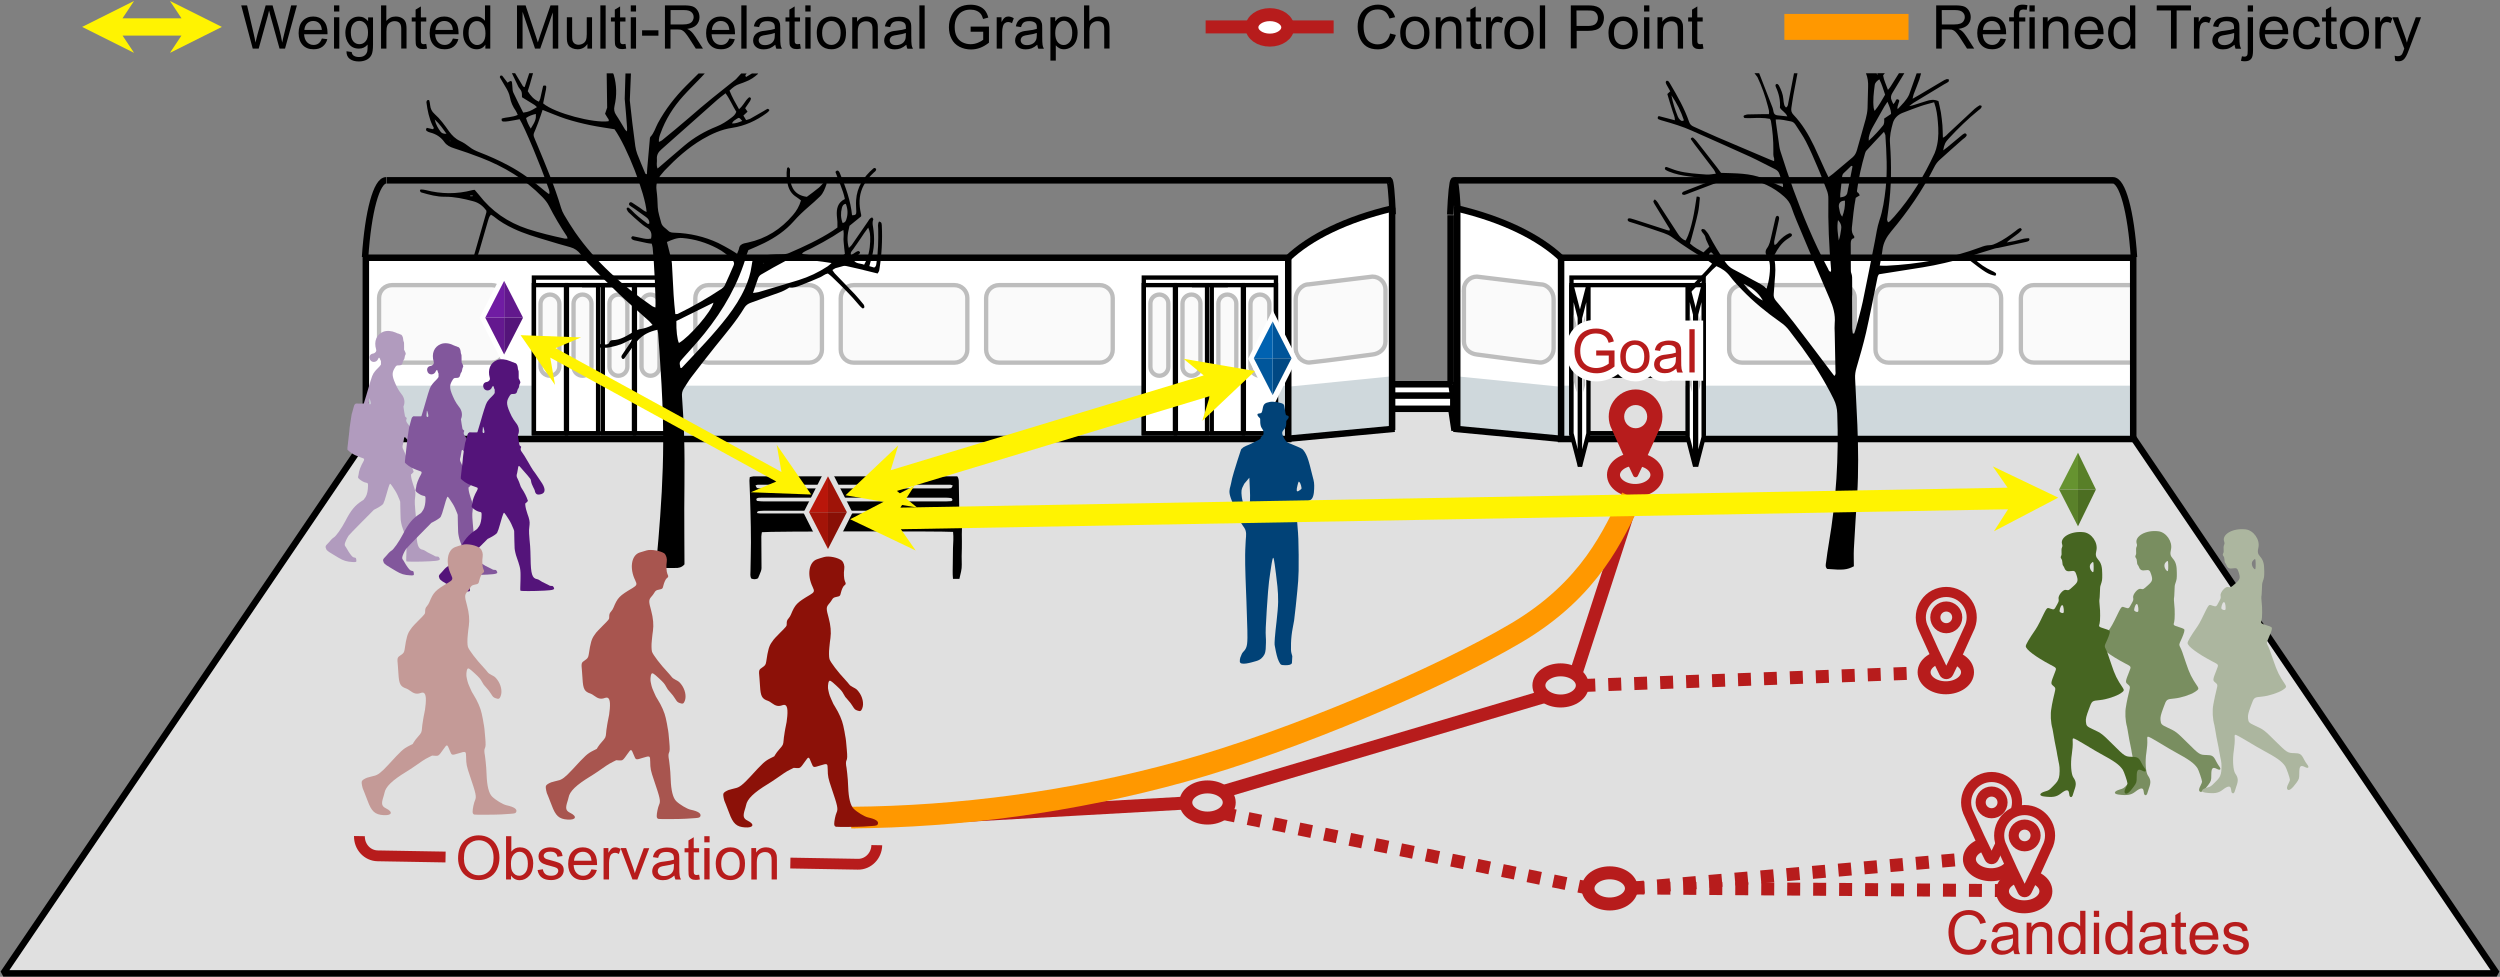 <?xml version="1.0" encoding="utf-8"?>
<!-- Generator: Adobe Illustrator 27.3.1, SVG Export Plug-In . SVG Version: 6.00 Build 0)  -->
<svg version="1.1" id="graph-tern_x5F_teaser" xmlns="http://www.w3.org/2000/svg" xmlns:xlink="http://www.w3.org/1999/xlink"
	 x="0px" y="0px" viewBox="0 0 2648 1034.6" style="enable-background:new 0 0 2648 1034.6;" xml:space="preserve">
<rect x="0" y="0" width="2648" height="1034.6" fill="#808080" stroke="none"/>
<style type="text/css">
	
		.st0{fill-rule:evenodd;clip-rule:evenodd;fill:#E0E0E0;stroke:#000000;stroke-width:6.875;stroke-linecap:round;stroke-linejoin:bevel;stroke-miterlimit:10;}
	.st1{fill:#FFFFFF;}
	.st2{fill-rule:evenodd;clip-rule:evenodd;fill:#FAFAFA;stroke:#BDBDBD;stroke-width:4.583;stroke-miterlimit:8;}
	.st3{fill-rule:evenodd;clip-rule:evenodd;fill:#FFFFFF;}
	.st4{fill-rule:evenodd;clip-rule:evenodd;fill:#CFD8DC;}
	.st5{fill:#CFD8DC;}
	.st6{fill:none;stroke:#000000;stroke-width:6.875;stroke-miterlimit:8;}
	.st7{fill:none;stroke:#000000;stroke-width:9.167;stroke-miterlimit:8;}
	.st8{fill:#FFFFFF;stroke:#000000;stroke-width:4.583;stroke-miterlimit:8;}
	.st9{fill:none;stroke:#000000;stroke-width:4.583;stroke-miterlimit:8;}
	.st10{fill:#E0E0E0;}
	
		.st11{fill-rule:evenodd;clip-rule:evenodd;fill:#FFFFFF;stroke:#000000;stroke-width:4.583;stroke-linejoin:bevel;stroke-miterlimit:10;}
	.st12{fill-rule:evenodd;clip-rule:evenodd;fill:#BDBDBD;}
	.st13{fill-rule:evenodd;clip-rule:evenodd;}
	.st14{fill-rule:evenodd;clip-rule:evenodd;fill:#798E60;}
	.st15{fill-rule:evenodd;clip-rule:evenodd;fill:#ACB69F;}
	.st16{fill-rule:evenodd;clip-rule:evenodd;fill:#587F28;}
	.st17{fill-rule:evenodd;clip-rule:evenodd;fill:#4C6E22;}
	.st18{fill-rule:evenodd;clip-rule:evenodd;fill:#669330;}
	.st19{fill-rule:evenodd;clip-rule:evenodd;fill:#5A812A;}
	.st20{fill-rule:evenodd;clip-rule:evenodd;fill:#466521;}
	.st21{fill-rule:evenodd;clip-rule:evenodd;fill:#005499;}
	.st22{fill-rule:evenodd;clip-rule:evenodd;fill:#004883;}
	.st23{fill-rule:evenodd;clip-rule:evenodd;fill:#0062B1;}
	.st24{fill-rule:evenodd;clip-rule:evenodd;fill:#00569B;}
	.st25{fill-rule:evenodd;clip-rule:evenodd;fill:#014277;}
	.st26{fill:none;stroke:#B71C1C;stroke-width:11.458;stroke-miterlimit:8;}
	.st27{fill-rule:evenodd;clip-rule:evenodd;fill:#E0E0E0;}
	.st28{enable-background:new    ;}
	.st29{fill:#B71C1C;}
	.st30{fill-rule:evenodd;clip-rule:evenodd;fill:#B19BBE;}
	.st31{fill-rule:evenodd;clip-rule:evenodd;fill:#82579C;}
	.st32{fill:#FFF301;}
	.st33{fill:none;stroke:#B71C1C;stroke-width:13.75;stroke-miterlimit:8;}
	.st34{fill-rule:evenodd;clip-rule:evenodd;fill:#FFFFFF;stroke:#B71C1C;stroke-width:13.75;stroke-miterlimit:8;}
	.st35{fill:none;stroke:#FF9800;stroke-width:27.5;stroke-miterlimit:8;}
	.st36{fill-rule:evenodd;clip-rule:evenodd;fill:#62188D;}
	.st37{fill-rule:evenodd;clip-rule:evenodd;fill:#54147A;}
	.st38{fill-rule:evenodd;clip-rule:evenodd;fill:#701CA3;}
	.st39{fill-rule:evenodd;clip-rule:evenodd;fill:#64188F;}
	.st40{fill-rule:evenodd;clip-rule:evenodd;fill:#C49A97;}
	.st41{fill-rule:evenodd;clip-rule:evenodd;fill:#A8554F;}
	.st42{fill-rule:evenodd;clip-rule:evenodd;fill:#9F1408;}
	.st43{fill-rule:evenodd;clip-rule:evenodd;fill:#891006;}
	.st44{fill-rule:evenodd;clip-rule:evenodd;fill:#B9160A;}
	.st45{fill-rule:evenodd;clip-rule:evenodd;fill:#A31408;}
	.st46{fill-rule:evenodd;clip-rule:evenodd;fill:#E0E0E0;stroke:#B71C1C;stroke-width:13.75;stroke-miterlimit:8;}
	.st47{fill:none;stroke:#B71C1C;stroke-width:13.75;stroke-miterlimit:8;stroke-dasharray:13.75,13.75;}
	.st48{fill-rule:evenodd;clip-rule:evenodd;fill:#B71C1C;}
	.st49{fill-rule:evenodd;clip-rule:evenodd;fill:#E0E0E0;stroke:#B71C1C;stroke-width:10.694;stroke-miterlimit:8;}
	.st50{fill-rule:evenodd;clip-rule:evenodd;fill:#FFFFFF;stroke:#FFFFFF;stroke-width:18;stroke-miterlimit:8;}
	.st51{fill:none;stroke:#FF9800;stroke-width:22.917;stroke-miterlimit:8;}
	.st52{fill-rule:evenodd;clip-rule:evenodd;fill:#8C1108;}
</style>
<path class="st0" d="M3.5,1031l422.7-623h1795.6l422.7,623H3.5z"/>
<rect x="1652" y="273.5" class="st1" width="608" height="190"/>
<path class="st2" d="M2140.5,315.7c0-7.6,6.1-13.7,13.6-13.7h105.3c0,20.4,0.2,66.4,0,82h-105.3c-7.5,0-13.6-6.1-13.6-13.7V315.7z"
	/>
<rect x="387" y="273.5" class="st1" width="977" height="190"/>
<path class="st3" d="M1653,272.6c-0.2,64-0.4,128-0.5,191.9l-110.4-10.8c-0.2-65.7,1-167.5,0.8-233.2l0,0l28.8,7.6l43,19.8
	L1653,272.6z"/>
<path class="st3" d="M1364,272.7c0.2,63.6,0.4,127.2,0.6,190.9l110.4-9.5c0.2-65.8-0.2-167.7,0-233.5l0,0l-29,7.6l-43.3,19.8
	L1364,272.7z"/>
<path class="st4" d="M1365.3,409.5l109.7-11c0,18.5,0,37.8,0,56.3l-110,9.7L1365.3,409.5z"/>
<rect x="387" y="408.5" class="st5" width="978" height="55"/>
<path class="st4" d="M1651.7,409.5l-109.7-11c0,18.5,0,37.8,0,56.3l110,9.7L1651.7,409.5z"/>
<rect x="1652" y="408.5" class="st5" width="609" height="55"/>
<path class="st6" d="M409,191c-10.1,0-19.1,32.8-22.3,81.4"/>
<path class="st6" d="M2238,191c10.1,0,19.1,32.8,22.3,81.4"/>
<path class="st6" d="M409.5,191h1063.6"/>
<path class="st6" d="M1540.5,191h697.6"/>
<path class="st6" d="M1536.5,228v178.7"/>
<path class="st7" d="M1538.5,434l3.3,21.9"/>
<rect x="387.5" y="273" class="st6" width="977" height="192"/>
<rect x="1653.5" y="273" class="st6" width="606" height="192"/>
<path class="st6" d="M1363.7,273.9c24.2-23.1,63-41.7,110.5-53"/>
<path class="st6" d="M1654.3,273.9c-24.2-23.1-63-41.7-110.5-53"/>
<path class="st6" d="M1364.5,464.7l112.7-10.6"/>
<path class="st3" d="M1474,406.5l64.5,0.6l2.5,10c-0.2,5.2-0.4,10.3-0.6,15.5h-65.6C1475,424.1,1475.2,415.7,1474,406.5z"/>
<path class="st6" d="M1474.5,419h65.9"/>
<path class="st6" d="M1474.5,433h69.1"/>
<path class="st7" d="M1538.5,407l1.8,11.9"/>
<path class="st7" d="M1540.5,433.8V419"/>
<path class="st6" d="M1474.5,220v235.5"/>
<path class="st6" d="M1543.5,219v237.1"/>
<path class="st6" d="M1472.5,407h65.9"/>
<path class="st6" d="M1652.2,464.7l-112.7-10.6"/>
<path class="st6" d="M1471.5,191c1.3,0.2,2.6,13.1,3.6,36"/>
<path class="st6" d="M1536.1,227.3c2-45.4,5.3-48.6,7.6-7.3"/>
<rect x="565.5" y="294" class="st8" width="140" height="165"/>
<rect x="672.5" y="302" class="st9" width="33" height="157"/>
<rect x="638.5" y="302" class="st9" width="33" height="157"/>
<path class="st2" d="M679.5,321.5c0-5.2,4.2-9.5,9.5-9.5l0,0c5.2,0,9.5,4.2,9.5,9.5v67c0,5.2-4.2,9.5-9.5,9.5l0,0
	c-5.2,0-9.5-4.2-9.5-9.5V321.5z"/>
<path class="st2" d="M645.5,321.5c0-5.2,4.2-9.5,9.5-9.5l0,0c5.2,0,9.5,4.2,9.5,9.5v67c0,5.2-4.2,9.5-9.5,9.5l0,0
	c-5.2,0-9.5-4.2-9.5-9.5V321.5z"/>
<rect x="600.5" y="302" class="st9" width="33" height="157"/>
<rect x="565.5" y="302" class="st9" width="34" height="157"/>
<path class="st2" d="M607.5,321.5c0-5.2,4.2-9.5,9.5-9.5l0,0c5.2,0,9.5,4.2,9.5,9.5v67c0,5.2-4.2,9.5-9.5,9.5l0,0
	c-5.2,0-9.5-4.2-9.5-9.5V321.5z"/>
<path class="st2" d="M572.5,322c0-5.5,4.5-10,10-10l0,0c5.5,0,10,4.5,10,10v66c0,5.5-4.5,10-10,10l0,0c-5.5,0-10-4.5-10-10V322z"/>
<path class="st2" d="M1550.5,306.8c0-7.6,6.2-13.8,13.8-13.8l67.5,8.2c7.6,0,13.8,7.8,13.8,15.4v52.8c0,7.6-6.7,14.6-14.3,14.6
	c-23-2.5-44.2-5.5-66.9-8.5c-7.6-0.8-13.8-6.2-13.8-13.8v-54.9H1550.5z"/>
<path class="st2" d="M1467.5,306.8c0-7.6-6.2-13.8-13.8-13.8l-67.5,8.2c-7.6,0-13.8,7.8-13.8,15.4v52.8c0,7.6,6.7,14.6,14.3,14.6
	c23-2.5,44.2-5.5,67-8.5c7.6-0.8,13.8-6.2,13.8-13.8V306.8z"/>
<path class="st2" d="M1044.5,315.7c0-7.6,6.1-13.7,13.7-13.7h106.7c7.5,0,13.7,6.1,13.7,13.7v54.7c0,7.6-6.1,13.7-13.7,13.7h-106.7
	c-7.6,0-13.7-6.1-13.7-13.7V315.7z"/>
<path class="st2" d="M890.5,315.7c0-7.6,6.1-13.7,13.7-13.7h106.7c7.6,0,13.7,6.1,13.7,13.7v54.7c0,7.6-6.1,13.7-13.7,13.7H904.2
	c-7.6,0-13.7-6.1-13.7-13.7V315.7z"/>
<path class="st2" d="M736.5,315.7c0-7.6,6.1-13.7,13.7-13.7h106.7c7.6,0,13.7,6.1,13.7,13.7v54.7c0,7.6-6.1,13.7-13.7,13.7H750.2
	c-7.6,0-13.7-6.1-13.7-13.7V315.7z"/>
<path class="st2" d="M1986.5,315.7c0-7.6,6.1-13.7,13.7-13.7h105.7c7.5,0,13.7,6.1,13.7,13.7v54.7c0,7.6-6.1,13.7-13.7,13.7h-105.7
	c-7.5,0-13.7-6.1-13.7-13.7V315.7z"/>
<path class="st2" d="M1831.5,315.7c0-7.6,6.1-13.7,13.7-13.7h105.7c7.5,0,13.7,6.1,13.7,13.7v54.7c0,7.6-6.1,13.7-13.7,13.7h-105.7
	c-7.5,0-13.7-6.1-13.7-13.7V315.7z"/>
<path class="st2" d="M401.5,315.7c0-7.6,6.1-13.7,13.7-13.7h105.7c7.6,0,13.7,6.1,13.7,13.7v54.7c0,7.6-6.1,13.7-13.7,13.7H415.2
	c-7.6,0-13.7-6.1-13.7-13.7V315.7z"/>
<path class="st9" d="M616.5,302h38"/>
<rect x="1683" y="397.5" class="st10" width="102" height="60"/>
<path class="st9" d="M1682.5,398h104.7"/>
<rect x="1664.5" y="294" class="st9" width="140" height="165"/>
<rect x="1664.5" y="302" class="st9" width="140" height="157"/>
<path class="st11" d="M1664.5,302l9,34.9V494l-9-34.9V302z"/>
<path class="st11" d="M1682.5,302l-9,34.9V494l9-34.9V302z"/>
<path class="st12" d="M1667,333.5l3,11.6v70.4l-3-11.6V333.5z"/>
<path class="st12" d="M1679,333.5l-2,7.8v74.2l2-7.8V333.5z"/>
<path class="st11" d="M1787.5,302l8,31v161l-8-31V302z"/>
<path class="st11" d="M1804.5,302l-8,31v161l8-31V302z"/>
<path class="st12" d="M1790,333.5l2,7.8v74.2l-2-7.8V333.5z"/>
<path class="st12" d="M1801,333.5l-2,7.8v74.2l2-7.8V333.5z"/>
<rect x="1211.5" y="294" class="st8" width="140" height="165"/>
<rect x="1317.5" y="302" class="st9" width="34" height="157"/>
<rect x="1283.5" y="302" class="st9" width="33" height="157"/>
<path class="st2" d="M1324.5,322c0-5.5,4.5-10,10-10l0,0c5.5,0,10,4.5,10,10v66c0,5.5-4.5,10-10,10l0,0c-5.5,0-10-4.5-10-10V322z"/>
<path class="st2" d="M1290.5,321.5c0-5.2,4.2-9.5,9.5-9.5l0,0c5.2,0,9.5,4.2,9.5,9.5v67c0,5.2-4.2,9.5-9.5,9.5l0,0
	c-5.2,0-9.5-4.2-9.5-9.5V321.5z"/>
<rect x="1245.5" y="302" class="st9" width="33" height="157"/>
<rect x="1211.5" y="302" class="st9" width="33" height="157"/>
<path class="st2" d="M1252.5,321.5c0-5.2,4.2-9.5,9.5-9.5l0,0c5.2,0,9.5,4.2,9.5,9.5v67c0,5.2-4.2,9.5-9.5,9.5l0,0
	c-5.2,0-9.5-4.2-9.5-9.5V321.5z"/>
<path class="st2" d="M1218.5,321.5c0-5.2,4.2-9.5,9.5-9.5l0,0c5.2,0,9.5,4.2,9.5,9.5v67c0,5.2-4.2,9.5-9.5,9.5l0,0
	c-5.2,0-9.5-4.2-9.5-9.5V321.5z"/>
<path class="st9" d="M1262.5,302h38"/>
<path class="st13" d="M755.7,320.6c-13.2,6.5-26.2,12.9-39.3,19.4c-0.2,10.2,0.9,19.5,2.7,23.3C730,357.2,753.8,329.8,755.7,320.6z
	 M808.9,278.4c-0.1,0.2-0.1,0.3-0.2,0.4c0.2,0,0.4,0.1,0.6,0.1C809.2,278.8,809.1,278.5,808.9,278.4z M839.5,274.9
	c-2.4,0-5,0.1-7,1.2c-9,4.7-17.8,9.7-26.5,14.8c-1.3,0.8-2.5,2.4-3,3.8c-1.9,4.9-3.4,10-5.4,15.6c2.3-0.4,4.2-0.4,5.9-0.9
	c14.1-4.2,28.3-8.3,42.3-12.7c10.9-3.4,21.1-8.2,30.7-14.5c1.2-0.7,2.1-1.7,4.3-3.6c-4.3-0.6-6.9-1-9.5-1.4
	C860.7,275.7,850.1,274.7,839.5,274.9z M722.9,252.1c-5.9-0.5-11.1,1.9-16.5,4.2c1.5,5.8,2.9,11.2,4.2,16.5c0.5,2.1,1,4.2,1.1,6.4
	c0.7,11.1,1.1,22.2,1.8,33.3c0.4,6.7,1.1,13.3,1.8,20.2c1.2-0.1,2,0.1,2.5-0.2c16.1-7.8,31.6-16.7,46.5-26.6
	c1.3-0.9,2.7-2.2,3.4-3.7c3.3-7,6.3-14.1,9.4-21.2c0.9-2,0.3-3.7-1.2-5.3c-4.8-5.3-10.2-9.6-16.5-12.8
	C748.1,257,735.9,253.2,722.9,252.1z M893.3,243.6c-4.2,2.2-7.5,4.6-10.9,6.7c-3.5,2.1-7.1,4.2-10.7,6.2c-3.8,2.1-7.7,4-11.5,6.1
	c-3.5,2-7.6,3-10.8,5.9c0.9,0.4,1.4,0.8,1.8,0.8c11.3,1.6,22.5,3.1,33.8,4.7c1.8,0.3,3.4,0,4.8-1.1c1.7-1.3,3.4-2.7,5.1-4
	c-0.5-4.4-1-8.4-1.3-12.5C893,252.4,894.2,248.4,893.3,243.6z M919.6,241.1c-1.5,2.1-2.9,4-4.3,5.9c-1.2,1.8-2.4,3.6-3.6,5.4
	c-1.3,2-2.7,4-4.1,6c-1.2,1.8-2.6,3.5-3.7,5.3c-1.2,1.9-3.6,3.3-2.5,6.7c1.9-1.2,3.5-2.3,5-3.3c0.8-0.5,1.7-1,2.6-1.2
	c0.6-0.1,1.3,0.5,1.8,1c0.2,0.3,0.2,1.1,0,1.3c-1.2,1.2-2.4,2.3-3.6,3.5c-1.2,1.1-2.2,2.3-3.3,3.4c2.7,4.7,7.3,3.6,11.4,5.3
	c4.6-8.2,6.1-16.2,6.4-24.5C921.9,248.6,921.5,245.3,919.6,241.1z M895.9,215.9c-2.7,0.3-3.7,2.3-4.2,4.4
	c-1.4,5.4-1.2,10.7,0.8,15.9c2.4-0.4,3.2-1.7,3.8-3.4C898.3,227.1,898.1,221.5,895.9,215.9z M498.3,207c-0.1,0-0.2,0.3-0.4,0.5
	c0.2,0.2,0.4,0.4,0.5,0.4c0.8,0,1.7-0.2,2.5-0.2c0-0.2-0.1-0.6-0.1-0.6C500,207,499.1,207,498.3,207z M476.5,149
	c0,0-0.1,0.3-0.2,0.4c0.2,0.1,0.4,0.1,0.6,0.2c0.1-0.2,0.1-0.3,0.2-0.5C476.9,149.1,476.8,149,476.5,149z M460.4,126.5
	c1.4,5.9,3.7,9.5,6.2,12.9c1.3,1.7,3.1,2.5,6.3,2.3C469.1,136.4,466,131.6,460.4,126.5z M783,125c-0.7-0.3-1.3,0-2.5,0.8
	c-1.9,1.3-4.2,2.2-5.1,5c3.7,0.1,6.9-1.1,10.8-2.7C784.6,126.3,783.8,125.3,783,125z M567.6,120.7c-3.7,0.8-7.2,2-10.4,4.3
	c1.1,3.9,2.5,7.3,5,11.2C567.1,128.4,567.9,126.1,567.6,120.7z M574.7,116.4c-0.8,2.3-1.4,4.3-2.1,6.3c-1.7,4.8-3.3,9.6-5.3,14.2
	c-2.6,5.9-2.8,5.8-0.4,11.4c0.7,1.6,1.3,3.1,2,4.7c9.2,22.1,18.6,44.2,25.4,67.2c0.8,2.5,1.8,5,3.2,7.3c3.7,6.2,7.5,12.5,11.6,18.4
	c22,31.7,50.3,56.8,81.9,78.5c0.9,0.6,2,0.8,3.2,1.3c0.7-6.2-1.2-47.2-2.9-63.4c-0.1-1.3-0.6-2.6-1-4.2c-1.9-0.2-3.6-0.3-5.2-0.7
	c-4.5-0.9-9-1.9-13.4-2.9c-0.9-0.2-1.8-0.7-2.5-1.3c-0.4-0.4-0.7-1.4-0.4-1.9c0.2-0.5,1.1-1.2,1.6-1.1c2.8,0.5,5.6,1.2,8.5,1.8
	c3.5,0.8,7,1.6,10.7,0.7c1.2-5.3-0.1-9.2-4.8-11.8c-2.5-1.4-4.8-3.3-7-5.2c-4-3.4-8-7-11.9-10.7c-1-0.9-1.6-2.4-2.2-3.6
	c-0.1-0.3,0.2-0.9,0.5-1.2c0.3-0.3,1-0.5,1.2-0.4c1.2,0.8,2.4,1.6,3.3,2.6c4.8,5.2,10.3,9.5,16,13.7c0.9,0.7,1.9,1.8,3.1,0.5
	c0.2-3-1.2-5.1-3.5-6.7c-4.2-2.9-8.2-6-12.4-8.9c-1.4-1-2.8-1.9-4.2-2.8c-1-0.7-2-1.6-1.2-3c0.7-1.3,1.9-1.3,3.1-0.5
	c2.6,1.7,5.2,3.5,7.9,5.2c2.4,1.5,4.4,3.7,7.4,4.6c-1.5-19.4-20.6-68.6-34-87.6c-8.3-1.4-17-2.5-25.5-4.3c-8.8-1.8-17.5-4-26-6.7
	C591.1,123.2,583.2,119.7,574.7,116.4z M768.5,98.8c-3.3,2.6-6.1,4.6-8.6,6.8c-19.8,17.5-39.4,35.1-59.2,52.5
	c-3.4,2.9-5.3,6.1-4.9,10.6c0.3,3-0.9,6.1,0.7,9.8c1.1-0.9,1.8-1.5,2.4-2c8.7-7.4,17.2-14.9,25.9-22.2c10.3-8.7,21.7-15.3,34.2-20.3
	c5.7-2.2,10.8-5.6,15.5-9.2c2.1-1.6,4.3-3.2,5.4-6.4C776.1,112.5,773.4,105.5,768.5,98.8z M542.2,77.5h3.4l8.4,14
	c0.3,0.3,0.8,0.4,1.7,0.8l4.9-14.8h4l-3.2,11.4c-0.7,2.5-1.6,5.1-2.4,7.7c2.9,4.6,6.2,8.7,11.8,11.1c0.5-1.1,1.1-2.1,1.4-3.1
	c1.1-4.7,2.1-9.4,3.1-13.7c1.9-0.6,3.3-0.5,3.3,1.1c0,1.9-0.5,3.8-0.9,5.7c-0.8,4-1.6,8-2.4,11.8c12.1,10.4,53.9,21.2,69.2,18.9
	c1-1.7-0.5-2.7-1.1-3.8c-0.7-1.3-1.5-2.5-2.5-4.1c0.7-2,1.4-4.3,2.2-6.5l-0.5-36.3h6.8l0.7,1.5c3.1,10.9,3.4,22,0.8,33
	c-0.8,3.6-0.4,6.5,1.7,9.6c3.4,5,6.3,10.3,9.5,15.5c0.3,0.5,0.9,0.9,2,1.9c0.1-1.9,0.2-3,0.1-4.1c-0.8-10.1-1.5-20.3-2.5-30.4
	l0.8-26.9h5.8l-1.2,28.6c1.6,16.1,3.7,32.2,5.8,48.3c0.4,2.8,1.1,5.7,2.1,8.4c2.5,6.5,5.3,13,8,19.5c0.3,0.8,0.5,2,2.2,1.9
	c0.1-1.8,0.2-3.7,0.3-5.5c0.9-10.6,1.8-21.2,2.8-31.8c0.1-0.7,0.1-1.6,0.5-2.1c4-4.1,5.4-9.7,8-14.6c8-14.8,18.2-27.9,30.1-39.8
	l13-12.9h6.6l-3.8,4.1c-6.3,6.6-13,13.1-19.1,19.9c-10.5,11.6-18.7,24.7-24,39.5c-1,2.7-2,5.4-1.7,9c1.3-0.6,2.4-0.9,3.2-1.6
	c9.7-8,19.5-15.9,29-24.2c16-14.1,32.7-27.4,49.4-40.6l5.6-6.1h5.8l-0.8,0.9c-0.4,0.8-1.2,1.6,0.2,2.8l6.2-3.7h6.5l-0.3,0.6
	c-3.6,3.3-7.6,6-12.2,7.8c-2.2,0.9-4.5,1.9-6.8,2.6c-4.4,1.3-7.7,3.9-11,7.2c2.7,6.8,6.2,13,10.1,19.7c3.5-3.1,5.3-6.5,7.6-9.5
	c0.9-1.1,1.9-2.2,3-3.1c0.2-0.2,0.9,0,1.3,0.2c0.4,0.3,0.8,0.8,0.7,1.2c-0.2,0.9-0.5,1.9-1,2.6c-1.6,2.4-3.3,4.8-5.1,7.5
	c0.7,1.1,1.4,2.2,2.5,3.7c-1.3,1.2-2.7,2.5-4.4,4.1c0.9,1.4,1.8,3,2.9,4.8c1.6-0.5,3-0.8,4.3-1.4c4.9-2.7,9.7-5.5,14.5-8.3
	c1.2-0.7,2.4-1.6,3.8-2.2c0.4-0.2,1.3,0.4,1.8,0.8c0.2,0.2,0.2,1.1-0.1,1.3c-0.8,0.9-1.6,1.7-2.6,2.4c-10.9,8-23.1,13.6-36.4,15.6
	c-11.6,1.7-21.8,6.4-31.6,12.1c-15.1,8.9-28.1,20.6-40.2,33.3c-1,1.1-1.8,2.2-2.8,3.3c-4.4,4.9-6.5,10.5-5.6,17.3
	c0.8,6,1.1,12.1,1.3,18.1c0.3,5.7,2.3,10.9,3.6,16.3c1,4.2,4.8,5.9,7.5,8.6c1.9,2,4.3,2,6.7,2.1c16.2,0.5,31.7,4.1,46.3,10.9
	c4.6,2.2,8.9,4.8,13.4,7.3c2.1,1.2,4,2.5,6.5,4.1c0.8-2.2,1.8-3.9,2.1-5.7c0.5-3.1,2.6-4.5,5.3-5.3c1.4-0.4,2.8-0.6,4.2-0.9
	c19.2-4.2,34.8-14.1,47.5-29c3.8-4.4,6.8-9.4,8.6-15.6c-1.6-1.2-3.2-2.6-5-3.7c-4.8-3-7.6-7.4-8.9-12.8c-1.3-5.7-1.8-11.5-0.9-17.3
	c0.1-0.6,0.8-1,1.2-1.5c0.6,0.6,1.4,1,1.8,1.7c0.3,0.6,0.2,1.4,0.2,2.2c0,1.2-0.1,2.4-0.1,3.6c0,1.5,0,2.9,0.1,4.4
	c1.1,10.3,5.4,17.9,17.8,19.6c4.2-3.1,8.5-6.2,12.6-9.6c2-1.6,3.6-3.9,5.5-5.7c0.4-0.4,1.4-0.4,1.9-0.1s1.1,1.3,0.9,1.8
	c-1.7,4.8-3.3,9.7-7.1,13.3c-3.8,3.7-7.8,7.3-11.8,10.7c-5.7,4.9-11.1,10-16.1,15.7c-8.6,9.7-19.2,16.9-30.8,22.7
	c-5.4,2.7-11,5-17,7.6c-0.4,1.1-1.1,2.7-1.6,4.2c-8.8,31.3-24.6,58.8-44.8,84c-7.4,9.2-15.6,17.9-23.4,26.8
	c-3.4,3.9-3.4,3.8-2.2,9.7c1.2,0.7,1.7-0.3,2.3-0.9c16.4-17.5,33.2-34.7,47.8-53.7c7.1-9.3,13.4-19,18.2-29.7
	c3.4-7.5,6-15.3,7.1-23.6c0.2-1.4,0.4-2.9,0.7-4.3c0.9-4.6,2-5.6,6.6-6.2c8.2-1.1,16.3-1.9,24.6-1.9c2.7,0,5.3-0.2,7.8-1.3
	c16-6.9,31.8-14.2,46.5-23.7c1.6-1.1,3.1-2.2,4.7-3.3c0-2.1,0.1-4.1,0-6c-0.1-2.2-0.5-4.3-0.6-6.5c-0.5-7.5,0.9-14,8.5-17.7
	c-2.1-10.2-6.8-19.3-10-28.7c1.3-1.8,2.5-1.9,3.7-0.5c0.6,0.7,0.9,1.7,1.3,2.6c5.9,14.1,11.1,28.4,12.6,43.8
	c3.5,0.1,4.6-0.8,4.5-3.7c-0.1-4.1-0.5-8.2-0.2-12.3c0.9-13.9,7.9-24.6,18.2-33.5c1-0.9,2.2-0.8,3,0.6c0.2,2-1.6,2.8-2.7,3.9
	c-4.1,3.8-7.6,8.1-10.3,13c-4.6,8.5-5.4,17.4-3.8,26.8c0.3,1.7,0.7,3.3,1,5c0,0.2,0,0.5-0.1,1.4c-3.9,3.2-8.2,6.6-12.3,10
	c-2.5,9.7-2.8,16.2-0.7,23.4c1.2-1.1,2.2-2,3-3c5.7-8.1,11.2-16.4,16.9-24.5c1.2-1.7,2-4,4.8-4.8c0.4,0.7,1.4,1.6,1.2,2.1
	c-1.1,2.6-0.8,5.1-0.3,7.8c2,11.9,1.4,23.6-2.1,35.2c-0.6,2-1.2,4.1-1.8,6.5c2.1,0.6,3.6,1.1,5.1,1.5c2.3-1.1,2.2-3.2,2.5-5.1
	c1.8-11.8,2-23.6,1.8-35.5c0-2.6-0.8-5.3,0.9-8.2c0.8,0.4,1.8,0.6,2.2,1.2c0.5,0.7,0.6,1.8,0.7,2.8c0.8,16-0.1,31.9-2.7,47.8
	c-0.2,1.1-1,2-1.7,3.3c-6.8-1.7-13.4-3.3-19.9-4.9c-4.2-1-8.5-1.9-12.8-2.9c-1.7-0.4-3.2-0.4-4.9,0.2c-2.2,0.8-4.7,1.2-6.9,1.9
	c-1.1,0.4-2,1.2-3.4,2c0.9,1.3,1.6,2.6,2.5,3.6c7,7.3,14.2,14.6,21.2,22c3.3,3.5,6.3,7.3,9.4,11c0.5,0.7,0.7,1.7,0.8,2.6
	c0.1,0.8-1.5,1.9-2.1,1.4c-1.1-0.9-2.2-1.8-3.1-2.9c-9-10.9-19-20.7-29.1-30.4c-1.4-1.3-2.9-2.5-4.4-3.6c-3.2,0.6-5.3,2.7-8,3.9
	c-6.6,2.9-13.3,5.7-20.1,8.3c-4,1.6-8.1,3.3-12.6,2.6c-3.6,2.3-7.4,4.3-11.6,5.7c-9.9,3.3-19.6,7.1-29.4,10.5
	c-2.8,1-5.1,2.6-6.7,5.2c-8.8,14.6-19.9,27.4-30.5,40.6c-8.8,11-17.4,22.1-25.9,33.2c-2.8,3.6-5,7.7-7.6,11.5
	c-1.9,2.8-2.4,5.7-2.1,8.9c0.5,6.3,0.8,12.6,1.2,18.9c2.1,33.1,1.4,66.3,1.2,99.5c-0.1,18.6,0.2,37.3,0.2,56c0,1.2,0,2.4,0,3.3
	c-2.9,3.3-6.3,4-10.1,3.8c-5.6-0.1-11.1,0-16.5,0c-2.3-2-3.4-4-3.1-7c1.5-15.9,2.9-31.8,4-47.8c2.5-34.3,3.8-68.7,2.9-103.1
	c-0.6-24-2.1-47.9-3.7-71.8c-0.4-6.3-0.9-12.6-1.4-18.8c-0.1-1.1-0.4-2.3-0.7-3.8c-8.4,1.8-15.5,5.2-20.9,11.4
	c-4.1,4.7-7.7,9.9-11.4,15c-1,1.3-1.8,2.8-2.9,4.1c-0.3,0.4-1.6,0.6-1.9,0.3c-0.6-0.6-1.2-1.6-1.1-2.3c0-0.9,0.7-1.8,1.2-2.6
	c2.5-3.8,5.2-7.6,7.7-11.4c0.7-1.1,1.4-2.2,2.7-4.5c-5.1,1.6-8.4,4.1-12.2,5.4c-3.8,1.3-7.8,2.4-11.9,3.2c-4,0.8-8.1,0.5-11.8,0.2
	c-1-2.4-0.4-3.6,1.4-3.6c1.9-0.1,3.8,0.4,5.8,0.4s3.8-0.3,4.5-2.8c0.2-0.8,1.8-1.8,2.8-1.8c8.8,0,15.6-4.7,22.7-8.9
	c2.1-1.2,4.1-2.2,6.6-2.7c4.5-0.7,9-2,13.5-4.5c-1.4-1.6-2.5-3-3.9-4.3c-10.4-9.4-21.1-18.6-31.3-28.2c-10.5-10-20.7-20.3-31-30.7
	c-3.6-3.6-6.8-7.5-9.9-11.6c-2.9-3.8-6.4-6.3-11.1-7.6c-8.4-2.2-16.8-4.8-25.1-7.3c-11.8-3.5-23.7-7-34.9-12.3
	c-7.5-3.5-14.6-7.6-21-12.9c-0.9-0.7-1.9-1.2-3-1.9c-2,2.1-2.5,4.5-3.2,6.8c-3,10.2-5.9,20.5-8.9,30.7c-1,3.4-2.3,6.9-3.5,10.2
	c-0.1,0.4-1.2,0.8-1.7,0.7c-0.5-0.1-1.3-0.9-1.3-1.4c0.1-1.4,0.5-2.8,0.8-4.2c4.3-15.1,8.7-30.2,13-45.3c0.1-0.4,0-1,0-1.7
	c-3.5-4.9-7.9-8.5-14.2-10.1c-9.8-2.6-19.7-4.8-30-4.7c-8.2,0.1-16.3-2.1-24.2-4.4c-0.5-0.2-1.1-0.3-1.3-0.6
	c-0.4-0.6-0.6-1.2-0.7-1.9c0-0.3,0.7-0.8,1-0.8c1.7,0.1,3.4,0.2,5,0.6c16.5,4.3,33,4.5,49.5,0.1c0.7-0.2,1.4-0.2,2.5-0.3
	c1.4,1.7,3,3.4,4.5,5.3c13.4,17.4,30.7,29.2,51.5,36.1c12.9,4.2,26.1,7.4,39.3,10.2c0.9,0.2,1.9,0,3,0c-0.2-1-0.2-1.7-0.6-2.3
	c-7-10.5-13.4-21.3-19.1-32.5c-1.8-3.5-4.2-6.4-6.9-9.2c-18.4-18.9-40.5-32.1-65-41.6c-9.5-3.7-19.1-7-28.7-10.1
	c-4.1-1.3-7.6-3-10.1-6.5c-3.8-5.4-8.9-8.6-15.3-10.2c-1.2-0.3-2.3-0.8-3.3-1.5c-1.2-0.8-1.1-2,0-3.4c2.1,0.5,4.4,1,6.6,1.5
	c1.6-1.6,0-2.8-0.5-3.9c-3.7-7.7-5.4-16-6.5-24.5c-0.1-0.6,0.2-1.4,0.6-2c0.2-0.3,0.8-0.6,1.2-0.6c0.4,0,1.2,0.2,1.2,0.5
	c0.4,1.6,0.8,3.3,0.9,4.9c0.4,3.8,1.7,6.8,4.7,9.4c6,5.3,10.7,11.9,15.3,18.4c3.2,4.4,6.8,8,11.8,10.3c3.5,1.6,6.8,3.8,9.8,6.2
	c3.1,2.5,6.5,4.1,10.1,5.5c10.7,4.1,21,8.7,31.1,14.1c14,7.4,26.6,16.8,38.6,27c1.3,1.1,2.6,2.1,4,3.1c0.1,0.1,0.4,0,0.9-0.1
	c0.5-3-1-5.6-1.9-8.3c-6.6-19.8-24.6-62.9-29.6-70.6c-3.8,0.7-7.8,1.5-11.8,2.1c-1.9,0.3-3.9,0.5-5.7,0.3c-1.3-0.1-2-1.2-1.4-3.1
	c5.2-1.7,11.2-1.2,16.9-3.9c-0.8-1.7-1.3-3.2-2.2-4.5c-3-4.2-5.1-8.9-6-13.9c-0.8-4.2-2.6-7.8-4.8-11.3c-2-3.3-4-6.6-5.9-10
	c-0.2-0.4,0.2-1.6,0.6-1.8c0.4-0.3,1.6-0.2,2,0.2c1.8,2.2,3.5,4.6,5.5,7.2c0.9-0.6,1.8-1.3,2.8-1.7c0.5-0.2,1.7,0.3,1.8,0.7
	c0.3,1.6,0.3,3.3,0.5,5c0.2,2.1,0.1,4.5,1,6.4c3.3,7.2,7,14.3,10.5,21.3c5.8-0.8,7.5-1.5,14.5-5.8c-0.9-0.8-1.6-1.8-2.5-2.3
	c-4.5-2.8-9-5.6-13.3-8.2c-0.1-6.1-0.1-6.1-3.7-10.8L542.2,77.5z"/>
<path class="st13" d="M1846.8,300.5c6.2,8.1,14.6,15.2,20.4,17.8C1862.3,309.5,1855,304.4,1846.8,300.5z M1812.3,267.2
	c-2,0.9-2.6,2.6-1.5,4.1c1.3,1.8,3.1,3.3,6.3,2.2C1815.3,271.1,1814.9,268.4,1812.3,267.2z M1946.8,233.1c-1.4,8,0,14.8,0.8,21.6
	c1.4-3.8,1.9-7.7,2.5-11.5C1950.7,239.8,1950.2,236.7,1946.8,233.1z M1954.2,212.5c-3.1,0-5.7,1.2-6.4,4.3c-0.5,1.9,0.4,4.2,0.7,6.3
	c0.4,2.2,1,4.4,2.8,6.4C1953.5,223.9,1954.4,218.8,1954.2,212.5z M1960.9,175.6c-2.7,2.6-5.3,5.3-8.1,7.8c-1.3,1.3-1.6,2.8-1.7,4.5
	c-0.6,5.9-1.3,11.8-1.9,17.7c-0.1,1.1,0,2.2,0,3.5c1.2-0.2,1.9-0.4,2.6-0.5c3.2-0.6,4.9-2.6,5.2-5.9c0.2-1.9,0.7-3.7,1.1-5.6
	c1.4-7,2.8-13.9,4.1-20.9C1961.8,176,1961.3,175.8,1960.9,175.6z M1995.5,139.6c-6.6,7-12.6,13.3-18.5,19.8c-0.8,0.8-1.2,2-1.6,3.2
	c-3.8,13-6.8,26.3-8.5,39.7c-0.1,0.4,0.2,0.9,0.4,1.3c1.4,1,1.4,1,2.6,3.3c-1.3,0.8-2.7,1.6-4.3,2.6c-2,10.3-3,21-4.1,31.6
	c-0.3,3.5,0.2,6.6,2.5,9.3c0.2,0.2,0,0.9-0.1,1.9c-3.1,0.4-3.6,2.9-3.6,5.7c0,9.1,0,18.1,0.1,27.2c0,1.4,0,3,0.5,4.2
	c1.1,2.8,0.9,5.6,0.9,8.4c0,16.7,0.1,33.3,0.2,50c0,1.8,0.4,3.6,0.5,5.4c0.5,0,0.9,0.1,1.4,0.1c0.7-2,1.5-4,2-6
	c2.4-9.2,5.1-18.3,7.1-27.6c4.5-21.4,8.6-42.9,12.9-64.4c1.4-7.2,2.4-14.7,4.7-21.6c3.8-11.2,5.4-22.7,6.7-34.2
	c2-18.8,0.9-37.6-0.3-56.4C1996.8,142.2,1996.1,141.2,1995.5,139.6z M1880.9,126.5c0.1,1.5,0,2.4,0.2,3.3c1.2,8.5,2.4,17,3.6,25.4
	c0.2,1.6,0.6,3.2,1.1,4.9c8.7,27.5,18.3,54.6,29.7,81.1c6.3,14.7,13,29.1,20.6,43.1c0.7,1.3,0.9,3.4,3.2,3.5
	c0.1-0.7,0.2-1.4,0.2-2.1c-2.2-24.9-3.3-49.9-2.9-74.9c0.1-3.4-0.5-6.6-1.8-9.7c-3.3-8.2-6.3-16.5-9.8-24.5c-3.8-9-7.7-18-12.1-26.6
	c-3.1-6.1-7.2-11.7-10.9-17.6c-1.2-1.9-2.7-3.4-5-3.8C1892,127.8,1887,126.2,1880.9,126.5z M2048.6,108.3c-5.1,1.5-9.7,2.5-14.2,4.1
	c-6.5,2.2-12.9,4.7-19.3,7.2c-4.9,1.9-8.7,5.7-10.1,10.5c-2,7.1-3.7,14.3-3.1,21.8c1.7,23.1,1.5,46.1-1.6,69.1
	c-0.5,3.8-1.1,7.5-1.5,11.3c-0.1,1,0.6,2,1,3.2c1.1-0.6,1.8-0.9,2.2-1.4c1.5-1.5,3-3.1,4.4-4.7c17.8-20.2,31.6-42.9,42.8-67.2
	c1.2-2.8,2-5.8,2.6-8.8c1.7-8,1.5-16.1,0.8-24.2C2052,122.5,2051.3,115.7,2048.6,108.3z M1999.2,107.8c-1.5,2.3-2.5,3.7-3.3,5
	c-4,7-7.9,14.1-11.9,21.1c-2.2,3.8-3.8,7.7-4.6,11.9c-0.1,0.8,0,1.5,0,3.2c6-5.4,10.7-10.7,15.2-16.2c0.7-0.8,0.9-2.2,1.1-3.2
	c0.2-1.4,0-2.8,0-4c2.7-1.8,5-3.4,7.3-4.9C2003,116.2,2001.1,112.5,1999.2,107.8z M1770.4,101c1.4,7.9,3.9,15.3,6.8,22.6
	c0.5,1.3,1.4,2.5,2.4,3.4s2.3,1.8,4,0.4C1780.5,118.1,1776.1,109.2,1770.4,101z M1990.6,84c-2.5,1.8-4.5,3.3-4.9,6.2
	c-1,8-2.1,16-1.1,24.1c0.1,0.9,0.5,1.7,1,3.2c4.7-5.7,7.7-11.5,11.1-17.2C1994.8,94.8,1993.4,89.4,1990.6,84z M1858.3,77.5h5
	l14.2,36.6c0.4,1.4,0.8,2.8,1,4.2c0.4,2.5,1.9,3.7,4.4,3.9c3.2,0.3,6.5,0.7,10.2,1.1c-1.6-4.3-5.7-5.7-7.8-9.2
	c0.6-7.4-1-14.8-4.3-21.9c-0.3-0.6-0.4-1.4-0.4-2c0-0.4,0.4-0.9,0.8-1.1c0.3-0.2,1-0.3,1.3-0.1c0.6,0.4,1.1,0.9,1.5,1.5
	c2.3,4.4,4.3,9.1,4.7,14.2c0.1,2.2,0.5,4.3,1,6.4c0.2,1,1.2,1.9,1.8,2.8c2.3-1.3,2.1-3.3,2.5-5.1l6-31.2h3.7l-4.4,23.4
	c-0.8,4.4-1.4,8.9-2.1,13.4c-0.4,2.8,0.2,5,2.2,7.1c9.3,9.7,16.1,21.2,21.9,33.3c4,8.4,7.7,16.9,11.6,25.4c1.1,2.4,2.2,4.7,3.6,7.5
	c1.8-1.3,3.3-2.4,4.7-3.5c6.9-5.8,13.8-11.7,20.8-17.5c2.5-2.1,3.8-4.7,4.7-7.8c3-11,6.3-22,9.3-33c1-3.7,1.7-7.4,1.9-11.2
	c0.4-7.6,0.2-15.3,0.6-22.9c0.2-4.9-0.4-9.5-2.2-14l-0.1-0.2h11.7l-0.3,0.4c0.1,0.4,0.3,0.8,0.5,1.1c0.1-0.1,0.3-0.3,0.5-0.5
	l-0.5-1.1h8.3L1996,78c-0.5,0.5-0.8,1.1-1.4,2c0.8,5,3.2,9.6,5.1,15.2c1.3-1.6,2.1-2.4,2.7-3.4l9-14.3h5.7l-12.7,21
	c-1.7,2.7-2,5.3-0.7,8.1c0.5,1.1,1,2.2,1.7,3.7c0.8-1,1.5-1.5,1.9-2.3c0.7-1.5,1.2-3.7,3.3-2.6c2.1,1,0.5,2.9,0.2,4.4
	c-0.3,1.8-1.6,3.4-0.8,5.8c4.6-5,9.4-9.4,12.1-15.3l8-22.6h4.7l-1.9,6.7c-1.8,5.2-4,10.2-5.9,15.3c-0.5,1.2-0.6,2.6-1.2,4.9
	c3-1.7,5-2.8,7-4c8.2-4.9,16.4-9.7,24.6-14.6c1.4-0.9,2.9-1.7,4.5-2.2c0.7-0.2,1.7,0.3,2.5,0.5c-0.2,0.8-0.2,2-0.7,2.4
	c-1.3,1-2.9,1.7-4.3,2.5c-10.8,6.5-21.6,13.1-32.4,19.6c-1.2,0.7-2.3,1.7-4.8,3.6c2.8-0.6,3.9-0.8,5-1.2c4.3-1.3,8.7-2.7,13-4.1
	c4.1-1.4,8.2-2.1,13,0c0.8,3.8,1.9,7.9,2.6,12.1c0.7,4.5,1.2,9,1.6,13.5c0.3,4.2,0.3,8.4,0.5,13.2c2.9-1.3,4.3-3.3,5.9-4.8
	c9.2-8.6,18.5-17.2,27.7-25.8c1.6-1.4,3.4-2.6,5.2-3.7c0.5-0.3,1.5,0.4,2.3,0.6c-0.1,2.8-2.1,3.5-3.5,4.7c-11.1,9-21.4,19-31.1,29.5
	c-4.1,4.4-5,6.4-6.2,12.9c1.6-1.2,2.9-2.1,4.1-3.1c5.1-4.3,10.2-8.6,15.4-12.8c0.9-0.8,1.9-1.5,2.9-2c1.4-0.5,2.1,0.4,2.6,1.6
	c-0.8,2.6-3.2,3.5-4.9,5.1c-8,7.1-16.1,14.2-24,21.4c-2.2,2-4.2,4.7-5.5,7.4c-12.4,24.6-28,47.1-45.7,68.2c-4.9,5.9-8.3,12-9.2,19.6
	c-0.6,5.4-1.9,10.7-2.9,16.6c2.7,0.1,4.8,0.3,6.9,0.2c34.3-1.7,67.7-7.6,99.9-19.6c3.1-1.2,6.2-2.2,9.7-2.2c2.5,0,5.1-1.1,7.4-2.2
	c7.2-3.4,13.6-7.9,19.8-12.7c1.3-1,2.6-2.2,4.1-2.9c1.2-0.8,2.2-0.1,2.7,1.6c-4,5.2-10.4,7.7-16,13.3c3.4-0.6,5.6-0.9,7.8-1.4
	c3.5-0.8,6.9-1.8,10.4-2.6c1.6-0.3,3.3-0.4,4.9-0.5c0.3,0,1,0.6,1,0.9c0,0.7-0.2,1.6-0.6,1.9c-1,0.6-2.2,1-3.3,1.2
	c-9.8,2.1-19.6,4.2-29.3,6.3c-1.2,0.2-2.4,0.2-3.5,0.6c-6.8,2-13.7,4.1-20.5,6.3c-1.1,0.3-2.1,0.9-3.6,1.5c1,1.4,1.5,2.4,2.3,3.1
	c5.6,5.4,11.9,9.6,18.8,12.8c1.3,0.6,2.6,1.2,3.7,2.1c1.2,0.9,0.7,2.1-0.2,3.1c-7.5-1.5-10.2-3.1-31-19.3c-14.8,4-30,7.8-45.5,10.3
	s-31,4.9-46.7,7.4c-1.6,1.8-1.7,4.3-2.2,6.5c-3.8,18.4-7.3,36.9-11.5,55.3c-2.9,12.5-6.5,24.9-10.1,37.2c-1.1,3.7-1.7,7.4-1.5,11.2
	c0.9,16.4,1.7,32.9,2.4,49.3c1,24.8,1.3,49.6-0.2,74.4c-1.2,19-2.5,38.1-3.5,57.1c-0.3,6.2,0,12.4,0,18.3
	c-7.4,3.8-11.3,4.2-28.3,2.8c-2.2-2.1-1.5-4.8-1.1-7.3c0.9-6.6,1.7-13.2,2.9-19.8c7.8-45.5,10.6-91.4,8.9-137.5
	c-0.2-5.4-1.3-10.2-3.7-15.1c-9.5-19.3-20.9-37.5-33.5-54.8c-4.4-6-9-11.7-13.4-17.7c-2.7-3.7-6-6.7-9.8-9.3
	c-14.5-10.2-28.2-21.3-40.4-34c-4.5-4.6-8.9-9.3-12.8-14.5c-3.8-5-8.5-8.2-14.4-10.7c-1.4,1.2-2.8,2.4-4.1,3.7
	c-6.8,7.1-13.5,14.1-20.3,21.2c-1.1,1.2-2.3,2.4-3.5,3.5c-0.9,0.8-1.9,1.5-3.2,0.8c-1-0.6-1-2.4,0.4-3.7c4.4-4.7,9-9.2,13.4-13.9
	c4.3-4.5,8.6-8.9,12.7-14.2c-1.4-1-2.4-2-3.5-2.6c-13.3-7.9-26.5-16.1-38.9-25.4c-2.6-2-5.8-3.4-8.9-4.5c-9.9-3.5-19.9-6.7-29.8-9.9
	c-1.8-0.6-3.6-1.1-5.5-1.7c-1.3-0.4-2.9-0.8-2.8-2.7c0.1-1.2,1.5-1.6,3.6-1c1.1,0.3,2.3,0.6,3.4,1c11.6,3.8,23.1,7.5,34.6,11.2
	c0.9,0.3,1.8,0.4,2.5,0.6c1.3-1.5,0-2.4-0.5-3.3c-4.9-8.2-9.9-16.3-14.9-24.4c-0.6-1-1.3-2.1-1.5-3.2c-0.1-0.6,0.9-1.4,1.5-2.2
	c3,2.1,4.1,5.1,5.8,7.6c6.2,9.6,12.4,19.2,18.7,28.8c2,3,4.2,5.8,8.2,7.2c4-7.2,5.8-15.1,7.6-22.8c1.8-7.9,2.8-15.9,4.1-23.8
	c2.8,0.1,3.5,0.4,3.3,2.2c-0.5,5-0.8,10-1.9,14.9c-1.9,8.8-4.4,17.6-6.7,26.3c-0.5,2-1.1,4.1-1.8,6.3c4.5,4.3,9.8,6.9,14.3,9.4
	c2.1-2.1,4-3.9,6.2-6c-0.5-1.1-1.4-2.8-2.1-4.5c-0.8-1.7-1.7-3.4-2-5.2c-0.5-3.1-3.2-4.7-4.4-7.2c-0.1-0.3,0.1-1,0.3-1.3
	s0.8-0.6,1.2-0.6c0.9,0.2,2,0.4,2.5,1c1.5,1.8,3.2,3.6,4.2,5.6c5.2,9.9,11,19.5,17.4,28.7c2.2,3.2,4.9,5.7,8.4,7.5
	c6.8,3.5,13.5,7.1,20.1,10.9c5.1,2.9,10.7,5,14.9,9.5c2.9-7.3,4.6-21.2,3.3-27.6c-0.5-2.3-1.3-4.7-2.6-6.6c-2.2-3-2-6.1-0.1-8.6
	c2.7-3.7,3.4-7.8,4.4-12c1.5-6.3,2.9-12.6,4.3-18.8c0.2-0.9,0.4-1.9,0.9-2.7c0.3-0.5,1.2-0.9,1.7-0.8s1.2,0.8,1.4,1.4
	c0.2,0.9,0.1,1.9-0.1,2.8c-1.4,6.5-2.8,13-4.3,19.5c-0.5,2.3-1.3,4.6-0.3,7.2c2.3-0.6,3.2-2.7,4.6-4.2c3.2-3.3,6.5-6.3,10.8-8.1
	c0.7-0.3,2,0,2.5,0.5c1,1,0.5,2.2-0.6,3c-1.3,1-2.8,1.8-4.2,2.8c-5.8,4.1-9.7,9.8-12.9,16c-0.7,1.4-0.8,3.3-0.5,4.8
	c1.8,7.8,1.1,15.6,0.4,23.5c-0.4,4.5-0.5,9.1-1,13.6c-0.3,2.9,0.6,5,2.4,7.2c6.3,7.5,12.6,14.9,18.6,22.7
	c13.1,17,25.9,34.2,38.9,51.3c1.4,1.9,2.8,3.6,4.3,5.6c2-1.9,1.2-3.9,1.2-5.6c-0.2-13.3-0.5-26.7-0.8-40.1c-0.1-3.3-0.3-6.7,0-10
	c0.9-9.3-1.7-17.7-5.4-26.2c-11.9-27.3-23.3-54.8-34.9-82.3c-2-4.8-3.9-9.7-5.6-14.7c-1.5-4.4-4.1-7.9-7.6-11
	c-11.5-10.3-25-16.5-40.2-18.8c-14.7-2.2-14.7-2.2-28.5,3c-10.5,3.9-21,7.9-31.4,11.9c-1.8,0.7-3.5,1.5-5.4,2
	c-0.8,0.2-1.8-0.2-2.5-0.6c-0.7-0.5,0.1-2.3,1.3-2.8c1.5-0.7,3.1-1.3,4.7-1.9c7.3-2.8,14.7-5.7,22-8.5c1.5-0.6,3.2-0.9,4.4-2.7
	c-8.6-1-17.1-2-25.5-3.1c-7.1-0.9-14.1-2.3-20.8-5c-1.3-0.5-2.6-1.1-3.8-1.9c-0.4-0.3-0.8-1.2-0.7-1.8c0.2-1.2,1.3-1.4,2.2-1.1
	c3.6,1.2,7.1,2.8,10.8,3.8c10.2,2.8,20.7,3.3,31.2,4.1c3,0.2,6.1-0.5,9.8-0.9c-0.8-1.7-1.2-3-2-4.1c-6.9-9.1-13.9-18.2-20.8-27.3
	c-1.3-1.7-2.5-3.4-3.7-5.2c-0.2-0.2,0.1-1.1,0.4-1.2c0.5-0.3,1.5-0.7,1.8-0.5c1.3,1,2.5,2.2,3.5,3.4c7.4,9.4,14.7,18.8,22,28.2
	c1.5,1.9,2.9,3.8,4.3,5.8c7.7,0.3,15.3,0.3,22.8,1c7.4,0.7,14.7,2,21.5,4.8c7,2.9,13.9,6.1,21.3,9.3c0-0.9,0.2-1.8,0-2.6
	c-1.1-3.7-2.5-7.2-3.6-10.8c-0.8-2.8-2.5-4.5-5-5.7c-8.8-4.3-17.3-9-26.2-13.1c-20.6-9.4-41.3-18.5-62-27.7
	c-9.6-4.3-19.6-7.3-29.7-10.2c-1.8-0.5-3.7-1-5.4-1.8c-1.2-0.7-1.1-2,0.2-3.4c5.4,1.4,11.1,2.9,17.2,4.5c0.1-3.7-1.5-6.4-2.3-9.2
	c-1-3.2-2-6.4-3-9.5c-0.9-3-1.8-5.9-2.7-9.1c1-0.9,2-1.8,3.1-2.9c-1.2-2.3-2.5-4.5-3.8-6.8c-0.4-0.8-0.9-1.7-1-2.6
	c-0.1-0.5,0.4-1.5,0.9-1.7s1.5,0,1.9,0.4c0.8,0.8,1.4,1.9,2,2.9c7.6,12.9,15.1,26,20,40.3c0.9,2.5,2.4,3.9,4.7,4.9
	c8.5,3.8,16.9,7.7,25.5,11.4c18.2,7.8,36.4,15.5,54.6,23.2c1.5,0.7,3.1,1.2,5.2,2c0-1.3,0.2-2.3,0-3c-1.1-2.8-0.8-5.5-0.8-8.4
	c0.1-10.5-0.8-21-2.6-31.3c-0.1-0.7-0.6-1.2-1.1-2.1c-6.5-1.3-13.1-1-19.7-0.8c-2.4,0.1-4.7,0.1-7.1-0.1c-0.4,0-0.9-1-1.1-1.6
	c-0.1-0.3,0.3-1,0.7-1.2c1.3-0.4,2.7-1,4.1-1c5.2-0.2,10.5-0.2,15.7-0.3c2.1,0,4.2,0,6.4,0c0.6-3.1-0.4-5.5-1-8
	c-2.8-10.9-6.5-21.3-11.2-31.3L1858.3,77.5z"/>
<path class="st13" d="M1009.5,563.4c-10.2-0.9-196.7-0.7-202.5,0.3c-0.2,1.5-0.6,3.1-0.6,4.7c0,11.1,0.1,22.2,0.2,33.3
	c0,1.2-0.3,2.4-0.7,3.5c-0.9,2.5-2,4.9-3,7.3c-2.4,1.4-4.8,1.2-7.1,0.3c-1.5-2.5-0.9-5.2-0.9-7.8c0.1-10.2,0.5-20.3,0.5-30.5
	c0-10.9-0.2-21.8-0.5-32.6c-0.2-10.9-0.7-21.8-1.1-32.7c0-1.2,0.2-2.4,0.4-3.9c1.4-0.3,2.8-0.7,4.2-0.8c1.7-0.1,3.4,0,5.1,0
	c67.3,0,134.7,0,202,0c2.9,0,5.8,0,8.4,0c2.1,2.7,1.6,5.5,1.7,8.1c0.2,8.5,0.3,16.9,0.4,25.4c0,3.2,0,6.3,2.5,8.8
	c1.4,1.4,1.5,3.1,1.2,4.7c-1.6,9.6-0.6,19.3-0.9,29c-0.2,5.8-0.3,11.6-0.1,17.4c0.2,5.2-1.3,9.9-2.5,15.2c-2.3,0-4.4,0-6.8,0
	c-0.6-5.7-0.2-11.2-0.2-16.7c0-5.3,0.2-10.6,0.2-16C1009.7,574.8,1010.1,569.3,1009.5,563.4z M1009.2,514.3
	c-1.2-0.4-1.8-0.9-2.5-0.9c-68,0-136,0-204,0c-0.7,0-1.3,0.4-2.5,0.8c0.7,1.1,1.1,2.5,1.8,2.7c1.6,0.5,3.3,0.4,5,0.4
	c65.1,0,130.2,0,195.3,0c1.7,0,3.4,0.1,5-0.3C1008.1,516.8,1008.5,515.4,1009.2,514.3z M904.7,531.1c22.5,0,44.9,0,67.4,0
	c9.9,0,19.8,0,29.7,0c1.9,0,3.9-0.1,5.8-0.3c0.5-0.1,1.4-1.1,1.3-1.3c-0.2-0.8-0.9-1.9-1.5-2c-2.4-0.3-4.8-0.4-7.2-0.4
	c-63.5,0-127,0-190.5,0c-1.9,0-3.9,0-5.8,0.1c-0.7,0-1.4,0.3-2.1,0.6c-0.4,0.2-0.8,0.8-0.7,1.1c0.1,0.6,0.5,1.7,0.9,1.7
	c2.4,0.3,4.8,0.5,7.2,0.5C841,531.1,872.8,531.1,904.7,531.1z M1009.3,542.9c-0.4-0.5-0.7-1.5-1.2-1.6c-2.4-0.2-4.8-0.3-7.2-0.3
	c-53,0-106.1,0-159.1,0c-11.1,0-22.2,0-33.3,0c-1.9,0-3.8,0.2-5.7,0.5c-0.4,0.1-0.6,1.1-1.1,1.9c1.5,0.2,2.7,0.5,3.8,0.5
	c67.5,0,135-0.1,202.5-0.2C1008.4,543.9,1008.8,543.3,1009.3,542.9z"/>
<path class="st14" d="M2286,562.7c8.4,0.9,15.4,11,13.5,19.3c-1.1,4.6-0.7,6.7,1.9,9.6c3.2,3.6,4.3,7.5,4.3,15.3
	c0,6.3,0,6.5-1.7,11.5c-0.6,1.7-0.6,2.4-0.8,8c-0.1,3.4-0.3,6.3-0.4,6.5c-0.3,0.5-0.2,4.7,0.2,7.6c0.7,4.7,0.6,16.1-0.1,18.3
	c-1.1,3.4-1,3.5,5,5.4c5.7,1.8,6,2.1,5.8,3.9c-0.1,1.6-1.8,6.2-3.9,10.6c-1.8,3.9-1.9,4.3-0.3,7.3c1.2,2.3,2.2,5,5.8,15.9
	c3.9,11.7,5.9,15.7,12.4,25.3c1.5,2.2,1,3.2-2.7,5.6c-4.8,3.1-14.7,6.3-21.5,7c-9,0.9-8.6,0.6-11.9,9.5c-2.9,7.7-3.5,10.3-3.2,13.4
	c0.4,4.3,1,5,7.3,7.9c9.3,4.3,9.7,4.7,21.6,16.5c12.2,12.2,12.8,12.5,19.9,12.6c5.9,0.1,7.4,1,10.1,6.6c0.9,1.8,2.2,3.9,3,5
	c2.7,3.4,1.7,5.1-2,3.2c-4.8-2.5-6.1-1.1-6.1,6.4c0,5.9-0.2,6.3-3.2,10.5c-4.5,6.1-7.5,8.5-9.1,6.9c-1.1-1.1-0.8-2.9,1-6.4
	c1.1-2.1,1.5-3.3,1.5-4c0-1.7-3.7-12.6-4.9-14.3c-3.7-5.4-8.5-8.8-24.4-17.5c-1.7-0.9-4.3-2.4-5.8-3.3c-4.7-2.8-10.4-6.2-12.7-7.6
	c-3.7-2.3-8.6-4.9-9.3-4.9c-0.9,0-1.1,0.4-0.9,3.5c0.2,3.3-0.2,8.3-0.9,12.9c-1.6,10-0.8,21.4,1.6,24.8c3,4.2,3.3,7.4,1.1,13.2
	c-0.5,1.4-1.1,3.4-1.4,4.4c-0.6,2.9-2,4-3.3,2.6c-0.5-0.5-0.6-0.9-1-3.8c-0.5-3.9-3.2-3.7-8.8,0.7c-4.5,3.5-8.6,4.2-17.9,3
	c-5.4-0.7-4.8-3.4,1-5.2c4.7-1.4,4.4-1.3,8.8-5.7c4.4-4.4,5-5.3,6.2-9c0.9-2.9,1-10.7,0.2-14.1c-0.3-1.1-0.6-2.9-0.8-3.9
	c-0.1-1-0.4-2.2-0.5-2.8c-0.1-0.5-0.4-1.9-0.6-3c-0.2-1.2-0.5-3-0.7-4.2c-1.1-5.7-1.7-8.6-2.1-10.4c-0.2-1.1-0.5-2.7-0.6-3.5
	s-0.3-2.1-0.5-2.9s-0.4-2.4-0.6-3.5c-0.1-1.1-0.4-2.6-0.6-3.3c-1.9-6.6-2.4-15.7-1.1-22c0.3-1.4,0.6-3,0.6-3.6
	c0.2-1.5,1.8-8.6,2.8-12.6c1.1-4.5,1-5-1.7-7.2c-2.6-2.1-2.5-2.8,1.6-13.1c2.3-5.9,2.6-5.3-4.6-9.1c-15.4-8.1-25.9-16-25.9-19.4
	c0-1.8,3.3-7.5,10.4-17.7c1.2-1.8,2.8-4.6,4.4-7.8c8.2-16.7,7.2-15.5,11.3-14.1c4.1,1.3,3.9,1.4,6.8-3.9c2.2-4,2.2-4,1.8-6.9
	c-0.4-3.2,4.8-9.4,7.6-9c3.5,0.6,2.8,0.9,7.9-3.6c5.1-4.5,5.5-5.9,3.5-12c-1.3-4.1-2.2-4.7-5.8-4.1c-3.8,0.7-5.8-0.2-6.9-3.1
	c-0.3-0.8-0.8-1.8-1.2-2.3c-0.8-1-0.9-1.4-1.1-4.2c-0.2-2-0.3-2.4-1-3.3c-0.9-1.2-0.9-1.8-0.2-3.2c0.4-0.8,0.5-1.3,0.4-2.4
	c-0.2-3.4-0.1-5.2,0.4-6.2c0.6-1.2,0.7-2.2,0.1-3.8C2261,568,2272.6,561.2,2286,562.7 M2293.6,596c-1.8,2.1-1.2,6,1.3,8.4
	c1.5,1.4,1.8,0.4,1.7-5.6C2296.5,593.4,2296.2,593.1,2293.6,596 M2262.6,640.1c-1.2,0.9-2.6,5.9-1.9,6.7c1,1.2,3.3,1.8,3.9,1.1
	c0.9-0.9,0.2-7.3-0.9-7.9C2263.3,639.6,2263.2,639.6,2262.6,640.1"/>
<path class="st15" d="M2378.5,560.7c8.5,0.9,15.5,11,13.6,19.3c-1.1,4.6-0.7,6.7,1.9,9.6c3.2,3.6,4.3,7.5,4.3,15.3
	c0,6.3,0,6.5-1.7,11.5c-0.6,1.7-0.6,2.4-0.8,8c-0.1,3.4-0.3,6.3-0.4,6.5c-0.3,0.5-0.2,4.7,0.2,7.6c0.7,4.7,0.6,16.1-0.1,18.3
	c-1.1,3.4-1,3.5,5,5.4c5.7,1.8,6,2.1,5.9,3.9c-0.1,1.6-1.9,6.2-3.9,10.6c-1.8,3.9-1.9,4.3-0.3,7.3c1.2,2.3,2.2,5,5.9,15.9
	c4,11.7,6,15.7,12.5,25.3c1.5,2.2,1,3.2-2.7,5.6c-4.8,3.1-14.8,6.3-21.6,7c-9.1,0.9-8.7,0.6-12,9.5c-2.9,7.7-3.5,10.3-3.2,13.4
	c0.4,4.3,1,5,7.4,7.9c9.4,4.3,9.8,4.7,21.7,16.5c12.3,12.2,12.9,12.5,20,12.6c5.9,0.1,7.4,1,10.2,6.6c0.9,1.8,2.2,3.9,3.1,5
	c2.8,3.4,1.7,5.1-2,3.2c-4.8-2.5-6.1-1.1-6.1,6.4c0,5.9-0.2,6.3-3.2,10.5c-4.5,6.1-7.6,8.5-9.2,6.9c-1.1-1.1-0.8-2.9,1-6.4
	c1.1-2.1,1.5-3.3,1.5-4c0-1.7-3.8-12.6-5-14.3c-3.7-5.4-8.6-8.8-24.6-17.5c-1.7-0.9-4.3-2.4-5.9-3.3c-4.7-2.8-10.5-6.2-12.8-7.6
	c-3.7-2.3-8.7-4.9-9.3-4.9c-1,0-1.1,0.4-0.9,3.5c0.2,3.3-0.2,8.3-0.9,12.9c-1.6,10-0.8,21.4,1.6,24.8c3,4.2,3.3,7.4,1.1,13.2
	c-0.5,1.4-1.1,3.4-1.4,4.4c-0.6,2.9-2,4-3.3,2.6c-0.5-0.5-0.6-0.9-1-3.8c-0.5-3.9-3.2-3.7-8.9,0.7c-4.5,3.5-8.7,4.2-18,3
	c-5.4-0.7-4.9-3.4,1-5.2c4.7-1.4,4.5-1.3,8.9-5.7c4.4-4.4,5.1-5.3,6.2-9c0.9-2.9,1-10.7,0.2-14.1c-0.3-1.1-0.6-2.9-0.8-3.9
	c-0.1-1-0.4-2.2-0.5-2.8c-0.1-0.5-0.4-1.9-0.6-3c-0.2-1.2-0.5-3-0.7-4.2c-1.1-5.7-1.7-8.6-2.1-10.4c-0.2-1.1-0.5-2.7-0.6-3.5
	s-0.3-2.1-0.5-2.9s-0.4-2.4-0.6-3.5c-0.1-1.1-0.4-2.6-0.6-3.3c-1.9-6.6-2.4-15.7-1.1-22c0.3-1.4,0.6-3,0.7-3.6
	c0.2-1.5,1.8-8.6,2.8-12.6c1.2-4.5,1-5-1.7-7.2c-2.6-2.1-2.5-2.8,1.6-13.1c2.3-5.9,2.6-5.3-4.6-9.1c-15.5-8.1-26.1-16-26.1-19.4
	c0-1.8,3.4-7.5,10.5-17.7c1.3-1.8,2.8-4.6,4.4-7.8c8.2-16.7,7.2-15.5,11.4-14.1c4.1,1.3,4,1.4,6.8-3.9c2.2-4,2.2-4,1.8-6.9
	c-0.4-3.2,4.9-9.4,7.7-9c3.5,0.6,2.8,0.9,8-3.6c5.1-4.5,5.5-5.9,3.5-12c-1.3-4.1-2.2-4.7-5.8-4.1c-3.9,0.7-5.9-0.2-7-3.1
	c-0.3-0.8-0.9-1.8-1.2-2.3c-0.8-1-0.9-1.4-1.1-4.2c-0.2-2-0.3-2.4-1-3.3c-0.9-1.2-1-1.8-0.2-3.2c0.4-0.8,0.5-1.3,0.4-2.4
	c-0.2-3.4-0.1-5.2,0.4-6.2c0.6-1.2,0.7-2.2,0.1-3.8C2353.2,566,2364.9,559.2,2378.5,560.7 M2386.2,594c-1.8,2.1-1.2,6,1.3,8.4
	c1.5,1.4,1.8,0.4,1.7-5.6C2389.1,591.4,2388.8,591.1,2386.2,594 M2354.9,638.1c-1.2,0.9-2.6,5.9-1.9,6.7c1.1,1.2,3.3,1.8,4,1.1
	c0.9-0.9,0.2-7.3-0.9-7.9C2355.6,637.6,2355.5,637.6,2354.9,638.1"/>
<path class="st16" d="M2201,518.5v-39l19,39H2201z"/>
<path class="st17" d="M2201,518.5v39l19-39H2201z"/>
<path class="st18" d="M2201,518.5v-39l-20,39H2201z"/>
<path class="st19" d="M2201,518.5v39l-20-39H2201z"/>
<path class="st20" d="M2207,563.7c8.4,0.9,15.4,11,13.5,19.4c-1.1,4.6-0.7,6.7,1.9,9.7c3.2,3.6,4.3,7.6,4.3,15.4
	c0,6.3,0,6.5-1.7,11.6c-0.6,1.7-0.6,2.4-0.8,8.1c-0.1,3.4-0.3,6.4-0.4,6.5c-0.3,0.5-0.2,4.7,0.2,7.6c0.7,4.8,0.6,16.2-0.1,18.4
	c-1.1,3.4-1,3.5,5,5.4c5.7,1.8,6,2.1,5.8,3.9c-0.1,1.6-1.8,6.2-3.9,10.6c-1.8,3.9-1.9,4.3-0.3,7.3c1.2,2.3,2.2,5,5.8,15.9
	c3.9,11.7,5.9,15.8,12.4,25.4c1.5,2.2,1,3.2-2.7,5.6c-4.8,3.1-14.7,6.3-21.5,7c-9,0.9-8.6,0.6-11.9,9.5c-2.9,7.7-3.5,10.4-3.2,13.5
	c0.4,4.4,1,5,7.3,7.9c9.3,4.3,9.7,4.7,21.6,16.5c12.2,12.2,12.8,12.6,19.9,12.7c5.9,0.1,7.4,1,10.1,6.6c0.9,1.8,2.2,3.9,3,5
	c2.7,3.4,1.7,5.1-2,3.2c-4.8-2.5-6.1-1.1-6.1,6.4c0,5.9-0.2,6.3-3.2,10.5c-4.5,6.2-7.5,8.5-9.1,6.9c-1.1-1.1-0.8-2.9,1-6.4
	c1.1-2.1,1.5-3.3,1.5-4c0-1.8-3.7-12.6-4.9-14.4c-3.7-5.4-8.5-8.9-24.4-17.5c-1.7-0.9-4.3-2.4-5.8-3.3c-4.7-2.8-10.4-6.2-12.7-7.6
	c-3.7-2.3-8.6-4.9-9.3-4.9c-0.9,0-1.1,0.5-0.9,3.5c0.2,3.3-0.2,8.3-0.9,13c-1.6,10-0.8,21.5,1.6,24.9c3,4.2,3.3,7.4,1.1,13.2
	c-0.5,1.4-1.1,3.4-1.4,4.4c-0.6,2.9-2,4-3.3,2.6c-0.5-0.5-0.6-0.9-1-3.8c-0.5-4-3.2-3.7-8.8,0.7c-4.5,3.5-8.6,4.2-17.9,3
	c-5.4-0.7-4.8-3.4,1-5.2c4.7-1.4,4.4-1.3,8.8-5.7c4.4-4.4,5-5.4,6.2-9c0.9-2.9,1-10.8,0.2-14.1c-0.3-1.1-0.6-2.9-0.8-3.9
	c-0.1-1-0.4-2.2-0.5-2.8c-0.1-0.5-0.4-1.9-0.6-3c-0.2-1.2-0.5-3-0.7-4.2c-1.1-5.8-1.7-8.6-2.1-10.5c-0.2-1.1-0.5-2.7-0.6-3.5
	s-0.3-2.1-0.5-2.9s-0.4-2.4-0.6-3.5c-0.1-1.1-0.4-2.6-0.6-3.3c-1.9-6.6-2.4-15.7-1.1-22.1c0.3-1.4,0.6-3.1,0.6-3.7
	c0.2-1.5,1.8-8.6,2.8-12.7c1.1-4.5,1-5-1.7-7.2c-2.6-2.1-2.5-2.8,1.6-13.2c2.3-5.9,2.6-5.3-4.6-9.1c-15.4-8.2-25.9-16.1-25.9-19.5
	c0-1.8,3.3-7.5,10.4-17.8c1.2-1.8,2.8-4.6,4.4-7.8c8.2-16.8,7.2-15.5,11.3-14.2s3.9,1.4,6.8-3.9c2.2-4,2.2-4,1.8-7
	c-0.4-3.2,4.8-9.5,7.6-9c3.5,0.6,2.8,0.9,7.9-3.7c5.1-4.5,5.5-5.9,3.5-12.1c-1.3-4.1-2.2-4.7-5.8-4.1c-3.8,0.7-5.8-0.2-6.9-3.1
	c-0.3-0.8-0.8-1.8-1.2-2.3c-0.8-1.1-0.9-1.4-1.1-4.2c-0.2-2-0.3-2.4-1-3.4c-0.9-1.2-0.9-1.8-0.2-3.2c0.4-0.8,0.5-1.3,0.4-2.4
	c-0.2-3.4-0.1-5.2,0.4-6.3c0.6-1.2,0.7-2.3,0.1-3.8C2182,569,2193.6,562.2,2207,563.7 M2214.6,597.1c-1.8,2.1-1.2,6,1.3,8.4
	c1.5,1.4,1.8,0.4,1.7-5.6C2217.5,594.5,2217.2,594.2,2214.6,597.1 M2183.6,641.3c-1.2,0.9-2.6,5.9-1.9,6.7c1,1.2,3.3,1.8,3.9,1.1
	c0.9-0.9,0.2-7.3-0.9-8C2184.3,640.9,2184.2,640.9,2183.6,641.3"/>
<path class="st3" d="M1322,380l26-51.5l26,51.5l-26,51.5L1322,380z"/>
<path class="st21" d="M1348,379.5v-39l20,39H1348z"/>
<path class="st22" d="M1348,379.5v39l20-39H1348z"/>
<path class="st23" d="M1348,379.5v-39l-20,39H1348z"/>
<path class="st24" d="M1348,379.5v39l-20-39H1348z"/>
<path class="st25" d="M1345.1,425.7c-5.4,1-6.8,2.3-7.6,6.8c-0.8,4.6-1.1,5.2-3.5,5.4c-1.8,0.2-2.3,0.6-2.1,1.6
	c0.1,0.7,1.2,2.3,1.9,2.8c0.9,0.7,1.1,1.2,1,2.6c-0.1,1.6,0.1,4.6,0.7,6.6c0.6,2,2.6,3.8,2.8,5.6c0.2,2.9,0,3.6-1.6,4.9
	c-1.4,1.1-1.5,1.4-1.6,2.8c-1.8,1.3-6.2,3.2-9.5,5s-8.8,3-10.3,5.7c-0.2,0.4,0.2-2.1-1.2,1.9c-1.4,4.1-5.4,16.6-7.1,22.4
	c-1.7,5.8-2.4,8.4-3.1,12.4c-0.7,3.9-2.3,6.3-1.4,11.2c0.9,4.9,5.1,13.8,6.9,18.3c1.7,4.4,2.7,4.9,3.5,8.2c1.4,5.7,5.4,8,6.5,12.3
	s0,7.6-0.1,13.5c-0.1,6-0.6,4-0.4,22.3c0.1,8,0.5,16.7,0.8,25.6s0.8,18.2,1,27.9c0.2,9.7,1.1,23.7,0.2,30.6
	c-0.9,6.9-4.3,7.6-5.6,10.6c-1.3,3.1-2.1,4.3-2.1,7.8c0,5.2,13.1,0.9,17.4-0.3c4.3-1.2,6.9-3.7,8.6-6.9c1.7-3.3,1.5-7.8,1.7-12.6
	c0.2-4.8-0.6-7.2-0.2-16.2c0.4-9,1.6-28.2,2.4-37.7c0.8-9.5,1.3-13.2,2.2-19.2s2.3-16.9,3.3-16.8c1,0,2.3,13.5,2.9,17.1
	c0.9,7.8,2.5,18.3,2.3,29.6c-0.2,11.3-3,30.2-3.5,38.4c-0.5,8.1-0.3,6.4,0.4,10.5s2.2,11.1,3.9,14.2c1.8,3,1.3,4,6.6,4
	c4.4,0,6.1-0.5,7.2-2.1l0.4-7.5c-0.5-2.3-1.3-3.3-1.4-6.9c-0.1-3.6,0-9.7,0.6-14.8c0.5-5.2,2-11.6,2.7-16c1-7.9,2.6-22.6,3.4-31.4
	c0.8-8.8,1.2-12.2,1.4-21.4c0.2-9.2,0-24.5-0.3-33.7s-1.3-16.1-1.5-21.3c-0.2-5.2,0.1-7.3,0.3-9.9s0.4-4.7,0.7-5.5
	c0.3-0.7,0.2-0.3,2.6-1.3c2.5-1,9.8-1.4,12.2-4.5s2.5-9.7,2.5-14.1s-1.2-7.4-2.4-12.4s-3.2-13.2-4.9-17.5s-3.4-6.8-5.1-8.5
	c-1.4-1.3-8.2-3.8-11-5.1c-2.8-1.3-4.2-1.4-5.7-2.7c-1.5-1.3-2.6-3.3-3.4-5c-0.8-1.7-1.7-3.5-1.3-5.3c0.4-1.7,2.8-3.4,3.5-5.2
	c0.7-1.8,0.7-4.3,0.7-5.6c0-1.1,0.1-1.3,1.2-2.5c1.9-2,1.9-3.7,0-4.2c-1.8-0.5-1.7-0.4-2.5-5.5c-0.8-5.4-0.9-5.8-1.8-6.6
	C1357.5,426.4,1348.9,425,1345.1,425.7 M1323.3,506c0.1,5,1.1,18.1,0.7,24s-2,12.6-3.5,11.8s-4.9-11.4-5.3-16.3
	c-0.4-4.9-0.9-6.7,2.7-13.1L1323.3,506 M1376.4,510.6c1.3,1.4,2.6,6.3,2,7.3c-0.3,0.4-2.8,2.1-3.4,2.4c-1.8,0.7-2-1.2-0.7-6.2
	C1375.4,509.9,1375.5,509.7,1376.4,510.6"/>
<path class="st26" d="M928.7,895.2c-0.2,11.3-9.2,20.4-20,20.2L400,906.5c-10.9-0.2-19.5-9.5-19.3-20.9"/>
<path class="st27" d="M472.1,898.5l365.2,6.4l-0.4,21.8l-365.2-6.4L472.1,898.5z"/>
<g class="st28">
	<path class="st29" d="M485.2,909.2c0-7.6,2-13.6,6.1-17.9s9.4-6.5,15.8-6.5c4.2,0,8,1,11.4,3s6,4.8,7.8,8.5
		c1.8,3.6,2.7,7.7,2.7,12.3c0,4.6-0.9,8.8-2.8,12.5s-4.5,6.4-8,8.3c-3.4,1.9-7.1,2.8-11.1,2.8c-4.3,0-8.2-1-11.6-3.1s-6-4.9-7.7-8.5
		C486,917,485.2,913.2,485.2,909.2z M491.4,909.3c0,5.5,1.5,9.9,4.5,13c3,3.2,6.7,4.8,11.2,4.8c4.6,0,8.3-1.6,11.3-4.8
		c2.9-3.2,4.4-7.8,4.4-13.7c0-3.7-0.6-7-1.9-9.8s-3.1-4.9-5.5-6.5c-2.4-1.5-5.2-2.3-8.2-2.3c-4.3,0-8,1.5-11.1,4.4
		C493,897.5,491.4,902.4,491.4,909.3z"/>
	<path class="st29" d="M541.2,931.5H536v-45.8h5.6V902c2.4-3,5.4-4.5,9.1-4.5c2,0,4,0.4,5.8,1.2c1.8,0.8,3.3,2,4.5,3.5
		s2.1,3.3,2.8,5.4c0.7,2.1,1,4.4,1,6.8c0,5.7-1.4,10.1-4.2,13.2c-2.8,3.1-6.2,4.7-10.1,4.7s-7-1.6-9.2-4.9v4.1H541.2z M541.2,914.7
		c0,4,0.5,6.9,1.6,8.6c1.8,2.9,4.2,4.3,7.2,4.3c2.5,0,4.6-1.1,6.4-3.2s2.7-5.3,2.7-9.5c0-4.3-0.9-7.5-2.6-9.6s-3.8-3.1-6.2-3.1
		c-2.5,0-4.6,1.1-6.4,3.2C542.1,907.6,541.2,910.6,541.2,914.7z"/>
</g>
<g class="st28">
	<path class="st29" d="M569.4,921.6l5.6-0.9c0.3,2.2,1.2,3.9,2.6,5.1s3.4,1.8,6,1.8s4.5-0.5,5.8-1.6c1.2-1.1,1.9-2.3,1.9-3.7
		c0-1.3-0.6-2.3-1.7-3c-0.8-0.5-2.7-1.1-5.8-1.9c-4.1-1-7-1.9-8.6-2.7c-1.6-0.8-2.8-1.8-3.6-3.2c-0.8-1.3-1.2-2.8-1.2-4.5
		c0-1.5,0.3-2.8,1-4.1c0.7-1.3,1.6-2.3,2.8-3.1c0.9-0.6,2.1-1.2,3.6-1.6s3.1-0.7,4.9-0.7c2.6,0,4.9,0.4,6.9,1.1s3.4,1.8,4.4,3
		s1.6,3,1.9,5.1l-5.5,0.8c-0.2-1.7-1-3-2.2-4s-2.9-1.4-5.1-1.4c-2.6,0-4.4,0.4-5.5,1.3s-1.7,1.9-1.7,3c0,0.7,0.2,1.4,0.7,2
		s1.2,1.1,2.2,1.5c0.6,0.2,2.2,0.7,5,1.4c4,1.1,6.8,1.9,8.3,2.6c1.6,0.7,2.8,1.7,3.7,3c0.9,1.3,1.3,2.9,1.3,4.8s-0.5,3.6-1.6,5.3
		s-2.7,2.9-4.7,3.8s-4.4,1.4-7,1.4c-4.3,0-7.6-0.9-9.9-2.7C571.5,927.8,570,925.1,569.4,921.6z"/>
</g>
<g class="st28">
	<path class="st29" d="M626.4,920.8l5.8,0.7c-0.9,3.4-2.6,6-5.1,7.9s-5.6,2.8-9.5,2.8c-4.9,0-8.7-1.5-11.5-4.5s-4.3-7.2-4.3-12.6
		c0-5.6,1.4-9.9,4.3-13s6.6-4.6,11.2-4.6c4.4,0,8.1,1.5,10.9,4.5s4.2,7.3,4.2,12.8c0,0.3,0,0.8,0,1.5h-24.8c0.2,3.6,1.2,6.4,3.1,8.4
		s4.2,2.9,6.9,2.9c2.1,0,3.8-0.5,5.3-1.6C624.4,924.9,625.6,923.2,626.4,920.8z M608,911.7h18.5c-0.2-2.8-1-4.9-2.1-6.3
		c-1.8-2.2-4.1-3.2-7-3.2c-2.6,0-4.8,0.9-6.5,2.6C609.1,906.5,608.2,908.8,608,911.7z"/>
	<path class="st29" d="M639.3,931.5v-33.2h5.1v5c1.3-2.4,2.5-3.9,3.6-4.7s2.3-1.1,3.6-1.1c1.9,0,3.8,0.6,5.8,1.8l-1.9,5.2
		c-1.4-0.8-2.8-1.2-4.1-1.2c-1.2,0-2.3,0.4-3.3,1.1s-1.7,1.8-2.1,3.1c-0.6,2-0.9,4.2-0.9,6.6v17.4L639.3,931.5L639.3,931.5z"/>
	<path class="st29" d="M669.9,931.5l-12.6-33.2h5.9l7.1,19.9c0.8,2.1,1.5,4.4,2.1,6.7c0.5-1.8,1.2-3.9,2.1-6.3l7.4-20.2h5.8
		l-12.6,33.2L669.9,931.5L669.9,931.5z"/>
	<path class="st29" d="M714.3,927.4c-2.1,1.8-4.1,3-6,3.8s-4,1.1-6.2,1.1c-3.6,0-6.4-0.9-8.4-2.7s-2.9-4.1-2.9-6.8
		c0-1.6,0.4-3.1,1.1-4.5s1.7-2.4,2.9-3.2s2.5-1.4,4-1.8c1.1-0.3,2.8-0.6,5-0.8c4.5-0.5,7.9-1.2,10-1.9c0-0.8,0-1.3,0-1.5
		c0-2.3-0.5-3.9-1.6-4.8c-1.4-1.3-3.6-1.9-6.4-1.9c-2.6,0-4.6,0.5-5.9,1.4s-2.2,2.6-2.8,4.9l-5.5-0.8c0.5-2.4,1.3-4.3,2.5-5.7
		c1.1-1.4,2.8-2.6,5-3.3s4.7-1.2,7.5-1.2s5.1,0.3,6.9,1s3.1,1.5,3.9,2.5s1.4,2.3,1.8,3.8c0.2,1,0.3,2.7,0.3,5.2v7.5
		c0,5.2,0.1,8.5,0.4,9.9c0.2,1.4,0.7,2.7,1.4,4h-5.9C714.8,930.4,714.5,929,714.3,927.4z M713.8,914.9c-2,0.8-5.1,1.5-9.2,2.1
		c-2.3,0.3-3.9,0.7-4.9,1.1s-1.7,1-2.2,1.8s-0.8,1.7-0.8,2.7c0,1.5,0.6,2.8,1.7,3.8s2.8,1.5,5,1.5s4.1-0.5,5.8-1.4
		c1.7-0.9,2.9-2.2,3.7-3.9c0.6-1.3,0.9-3.1,0.9-5.6V914.9z"/>
	<path class="st29" d="M740.5,926.5l0.8,5c-1.6,0.3-3,0.5-4.2,0.5c-2,0-3.6-0.3-4.8-1s-1.9-1.5-2.4-2.5c-0.5-1.1-0.7-3.3-0.7-6.6
		v-19.1h-4.1v-4.4h4.1v-8.2l5.6-3.4v11.6h5.7v4.4h-5.7v19.4c0,1.6,0.1,2.6,0.3,3.1c0.2,0.5,0.5,0.8,1,1.1c0.4,0.3,1.1,0.4,1.9,0.4
		C738.7,926.7,739.5,926.6,740.5,926.5z"/>
	<path class="st29" d="M746,892.2v-6.5h5.6v6.5H746z M746,931.5v-33.2h5.6v33.2H746z"/>
	<path class="st29" d="M758.1,914.9c0-6.1,1.7-10.7,5.1-13.7c2.9-2.5,6.3-3.7,10.4-3.7c4.6,0,8.3,1.5,11.2,4.5
		c2.9,3,4.3,7.1,4.3,12.4c0,4.3-0.6,7.6-1.9,10.1c-1.3,2.4-3.1,4.3-5.6,5.7s-5.1,2-8,2c-4.6,0-8.4-1.5-11.3-4.5
		C759.6,924.8,758.1,920.5,758.1,914.9z M763.9,914.9c0,4.2,0.9,7.4,2.8,9.5s4.2,3.2,7,3.2s5.1-1.1,7-3.2s2.8-5.4,2.8-9.7
		c0-4.1-0.9-7.2-2.8-9.3c-1.9-2.1-4.2-3.2-7-3.2s-5.1,1.1-7,3.2S763.9,910.7,763.9,914.9z"/>
	<path class="st29" d="M795.8,931.5v-33.2h5.1v4.7c2.4-3.6,6-5.5,10.6-5.5c2,0,3.8,0.4,5.5,1.1s2.9,1.7,3.8,2.8
		c0.8,1.2,1.4,2.6,1.8,4.2c0.2,1,0.3,2.9,0.3,5.5v20.4h-5.6v-20.2c0-2.3-0.2-4-0.7-5.1c-0.4-1.1-1.2-2-2.3-2.7c-1.1-0.7-2.4-1-3.9-1
		c-2.4,0-4.5,0.8-6.2,2.3s-2.6,4.4-2.6,8.7v18.1h-5.8V931.5z"/>
</g>
<path class="st30" d="M406,351.4c-7.2,2.8-10.2,10.2-7.6,18.7c0.6,2-0.9,4-3.3,4.4c-2.7,0.4-4.1,2.4-3.6,5.1
	c0.9,4.9,7.5,5.1,9.2,0.2c0.5-1.5,1.9-1.3,1.9,0.3c0,0.4,0.4,1.5,0.9,2.4c0,1.2,0,2.4,0,3.6c-0.9,1.9-4.7,5-6.2,7s-2,2.5-3.1,5.2
	s-2.5,7.9-3.5,11.2c-1,3.3-1.6,5.6-2.5,8.5c-0.9,3-2.6,8.8-2.8,9.2c-0.2,0.3-0.9,0.4-4.3,0.3l-4.2-0.1l-0.8,0.7
	c-0.5,0.4-0.5,0.2-1.1,1.7c-0.5,1.6-1.7,6-2.1,7.6c-0.5,1.7-0.2,0-0.6,2.4s-1.4,9.2-1.8,12c-0.4,2.9-0.1,1.3-0.5,5.1
	c-0.4,3.8-1.7,14.3-2,17.5v1.9l1.5,1.4c1.3,1.3,3.5,2.8,6.2,4.2c1.3,0.7,7.1,3,9.1,3.6c1.1,0.3,1.2,1.5,0.1,3.3
	c-2.6,4.3-5,10.7-5,13.3c0,0.4-0.2,1.4-0.4,2c-0.6,1.7-0.3,2.2,1.5,3.7c2.3,1.8,4.7,3.1,6.5,3.4c2.2,0.4,2.3,0.6,2.3,3.3
	c0,4.7-1,9.3-2.4,11.6c-1.7,2.8-2.2,3.4-3.7,4.2c-7.7,4.9-12,10.1-17.8,21.4c-4.1,7.9-10,16.3-12.4,17.6c-1.3,0.7-3.8,3.4-5.2,5.2
	c-1.4,1.8-4.1,3.4-3.3,5.6c0.8,2.2,0.2,2.8,8,7.3c1.7,1,4.2,2.5,5.5,3.3c5.3,3.2,8.9,4.3,15.1,4.6c3.8,0.2,4.1,0,3.8-2.2
	c-0.2-1.8-0.5-2.3-1.3-2.4c-2.1-0.4-2.4-0.5-4-2.4c-1.6-1.8-4.5-6.5-5.6-8.6c-0.7-1.1-1.7-1.7-1.3-3.7c0.5-2.1,1.8-5.1,4-8.6
	c0.4-0.6,6.6-7.1,13.8-14.3l13-13.1l2.3-1.2c3.6-1.8,7.1-4.2,7.6-5.2c0.9-1.7,2-4.9,3.2-9.3c2.1-7.4,2.6-8.9,3.2-10.4
	c1-2.4,0.7-2.7,6.3,5.9c1.3,1.9,3.7,7,4.6,9.6l0.7,2c0.1,3.3,0.1,6.7,0.2,10c0.2,9.4,0.2,8.9,0.9,12.8s2.4,7.3,3.3,10.5
	c0.9,3.1,1.6,5.1,2,8.3c0.4,3.1,0.2,7,0.2,10.6s-0.5,10.3-0.1,10.9s13.2,0.6,25,0c9.5-0.5,11.3-1.1,10.1-3.3
	c-0.9-1.6-1.1-1.7-2.8-1.7c-1.7,0-1.9-0.5-3.5-1.3c-1.6-0.7-4.1-2-6-3s-3.7-2.6-5.4-2.9c-5.1-0.8-6.5-5.4-6.8-21.7
	c-0.1-5.1-0.3-11-0.5-13.3c-0.3-4.4-1-9.4-1.1-13.2c-0.1-3.8-0.2-3.5,0.5-9.4c0.4-2.9-0.3-6.2-2.2-11.2c-1-2.6-2.2-7.4-2.3-9.3
	l-0.1-1.6l1.5-1.3c1-1,1.4-1.5,1.3-1.8c-1.3-4-3.7-8.8-6.5-13.1c-0.7-1-1.3-2.4-1.8-4c-0.4-1.4-1.4-3.8-2.2-5.4
	c-1.6-3.1-1.6-3.6-0.7-6.8c0.2-0.7,0.5-2.2,0.6-3.3c0.6-4.5,1-4.8,3-2.3c0.8,1,2.3,2.7,3.2,3.8c1.9,2,6.3,7.3,7,8.3
	c0.2,0.3,0.5,1.2,0.6,1.9c0.3,2.3,1.2,4.7,2.5,7c0.7,1.3,1.4,2.7,1.5,3.2c0.6,4,2.5,5.1,6.7,3.9c5-1.4,4.8-6.3-0.6-13.7
	c-1.1-1.6-2.8-4-3.7-5.5c-0.9-1.4-1.9-2.9-2.2-3.2c-0.9-1-3-4-4.4-6.5l-2-3.4c-4.8-8.2-5.4-9.3-7.7-12.2c-1.2-1.6-1.5-3-0.8-4.5
	c0.8-1.9-1.2-1-1.7-3.2s-1-6-1.6-9.9c2-4.1,1.2-9.3-2.1-13.2c-1.4-1.7-3.6-5-4.6-7.1c-5.4-11.2-5.9-14.7-2.8-20
	c1.9-3.2,2-3.3,4.6-3.3c2.5,0,3.4-0.6,3.9-2.4c0.6-2.3,0.8-2.7,1.4-3.5c0.5-0.5,0.7-1.2,0.9-2.6c0.1-1,0.5-2.1,0.7-2.5
	c0.7-1,0.6-1.7-0.4-3.8l-0.9-1.8c0-1.3,0-2.6,0-3.8c0-3.3,0-4-0.4-4.7c-0.3-0.6-0.5-1.7-0.6-3.1c-0.2-2.2-1.5-4.5-2.7-4.5
	c-0.2,0-0.7-0.2-1.2-0.5s-1.1-0.5-1.4-0.5c-0.2,0-1.4-0.4-2.5-1C414.9,350.4,409.9,349.9,406,351.4 M392.3,424.7
	c0.7,2.5,0.5,3.6-0.5,3.6c-0.9,0-1.3-1-1-2.7c0.1-0.8,0.2-2,0.2-2.5C391.1,420.9,391.5,421.4,392.3,424.7"/>
<path class="st31" d="M467,364.4c-7.2,2.8-10.2,10.2-7.6,18.8c0.6,2-0.9,4-3.3,4.4c-2.7,0.4-4.1,2.4-3.6,5.1c0.9,5,7.5,5.2,9.2,0.3
	c0.5-1.5,1.9-1.3,1.9,0.3c0,0.4,0.4,1.5,0.9,2.4c0,1.2,0,2.4,0,3.6c-0.9,2-4.7,5-6.2,7.1c-1.5,2-2,2.5-3.1,5.2
	c-1.1,2.8-2.5,7.9-3.5,11.2c-1,3.3-1.6,5.6-2.5,8.6s-2.6,8.8-2.8,9.3c-0.2,0.3-0.9,0.4-4.4,0.3l-4.2-0.1l-0.8,0.7
	c-0.5,0.4-0.5,0.2-1.1,1.7c-0.5,1.6-1.7,6-2.1,7.7c-0.5,1.7-0.2,0-0.6,2.4s-1.4,9.2-1.8,12.1s-0.1,1.3-0.5,5.1
	c-0.4,3.8-1.7,14.3-2,17.6v1.9l1.5,1.4c1.3,1.3,3.5,2.8,6.2,4.2c1.3,0.7,7.1,3,9.1,3.6c1.1,0.3,1.2,1.5,0.1,3.4
	c-2.6,4.3-5,10.8-5,13.3c0,0.4-0.2,1.4-0.4,2c-0.6,1.7-0.3,2.2,1.5,3.7c2.3,1.8,4.7,3.1,6.5,3.4c2.2,0.4,2.3,0.6,2.3,3.3
	c0,4.7-1,9.4-2.4,11.6c-1.7,2.8-2.2,3.4-3.7,4.3c-7.7,5-12,10.1-17.8,21.5c-4.1,7.9-10,16.4-12.4,17.6c-1.3,0.7-3.8,3.4-5.2,5.2
	c-1.4,1.8-4.1,3.5-3.3,5.6c0.8,2.2,0.2,2.8,8,7.3c1.7,1,4.2,2.5,5.5,3.3c5.3,3.2,8.9,4.3,15.1,4.6c3.8,0.2,4.1,0,3.8-2.2
	c-0.2-1.8-0.5-2.3-1.3-2.4c-2.1-0.4-2.4-0.6-4-2.4s-4.5-6.5-5.6-8.6c-0.7-1.1-1.7-1.7-1.3-3.8c0.5-2.1,1.8-5.1,4-8.6
	c0.4-0.6,6.6-7.1,13.8-14.4l13-13.2l2.3-1.2c3.6-1.8,7.1-4.2,7.6-5.2c0.9-1.7,2-4.9,3.2-9.4c2.1-7.4,2.6-9,3.2-10.4
	c1-2.4,0.7-2.7,6.3,6c1.3,1.9,3.7,7,4.6,9.7l0.7,2c0.1,3.3,0.1,6.7,0.2,10c0.2,9.4,0.2,8.9,0.9,12.8s2.4,7.4,3.3,10.5s1.6,5.2,2,8.3
	c0.4,3.2,0.2,7.1,0.2,10.7s-0.5,10.4-0.1,11s13.2,0.6,25,0c9.5-0.5,11.3-1.1,10.1-3.3c-0.9-1.6-1.1-1.7-2.8-1.7
	c-1.7,0-1.9-0.6-3.5-1.3c-1.6-0.7-4.1-2-6-3s-3.7-2.7-5.4-2.9c-5.1-0.8-6.5-5.4-6.8-21.8c-0.1-5.1-0.3-11.1-0.5-13.3
	c-0.3-4.4-1-9.4-1.1-13.2c-0.1-3.8-0.2-3.5,0.5-9.4c0.4-2.9-0.3-6.3-2.2-11.3c-1-2.6-2.2-7.4-2.3-9.4l-0.1-1.6l1.5-1.3
	c1-1,1.4-1.5,1.3-1.8c-1.3-4.1-3.7-8.9-6.5-13.2c-0.7-1-1.3-2.4-1.8-4.1c-0.4-1.4-1.4-3.8-2.2-5.4c-1.6-3.1-1.6-3.6-0.7-6.8
	c0.2-0.7,0.5-2.2,0.6-3.3c0.6-4.5,1-4.9,3-2.4c0.8,1,2.3,2.7,3.2,3.8c1.9,2,6.3,7.3,7,8.4c0.2,0.3,0.5,1.2,0.6,1.9
	c0.3,2.3,1.2,4.7,2.5,7.1c0.7,1.3,1.4,2.7,1.5,3.2c0.6,4,2.5,5.1,6.7,3.9c5-1.4,4.8-6.3-0.6-13.8c-1.1-1.6-2.8-4.1-3.7-5.5
	c-0.9-1.4-1.9-2.9-2.2-3.2c-0.9-1-3-4-4.4-6.5l-2-3.5c-4.8-8.2-5.4-9.3-7.7-12.3c-1.2-1.6-1.5-3-0.8-4.5c0.8-1.9-1.2-1-1.7-3.2
	s-1-6.1-1.6-9.9c2-4.1,1.2-9.3-2.1-13.2c-1.4-1.7-3.6-5-4.6-7.1c-5.4-11.3-5.9-14.8-2.8-20.1c1.9-3.2,2-3.3,4.6-3.3
	c2.5,0,3.4-0.6,3.9-2.4c0.6-2.3,0.8-2.8,1.4-3.5c0.5-0.5,0.7-1.3,0.9-2.6c0.1-1,0.5-2.1,0.7-2.5c0.7-1,0.6-1.7-0.4-3.8l-0.9-1.8
	c0-1.3,0-2.6,0-3.8c0-3.3,0-4-0.4-4.7c-0.3-0.6-0.5-1.7-0.6-3.1c-0.2-2.2-1.5-4.5-2.7-4.5c-0.2,0-0.7-0.2-1.2-0.5s-1.1-0.5-1.4-0.5
	c-0.2,0-1.4-0.5-2.5-1C475.9,363.4,470.8,362.9,467,364.4 M453.3,438c0.7,2.6,0.5,3.7-0.5,3.7c-0.9,0-1.3-1-1-2.7
	c0.1-0.8,0.2-2,0.2-2.6C452.1,434.1,452.5,434.7,453.3,438"/>
<g class="st28">
	<path d="M267.7,51.5L255.5,5.7h6.2l7,30c0.8,3.1,1.4,6.3,1.9,9.4c1.2-4.9,1.9-7.7,2.1-8.5l8.7-30.9h7.3l6.6,23.2
		c1.6,5.8,2.8,11.2,3.6,16.2c0.6-2.9,1.3-6.2,2.3-10l7.2-29.4h6.1l-12.6,45.8h-5.8l-9.7-34.9c-0.8-2.9-1.3-4.7-1.4-5.4
		c-0.5,2.1-0.9,3.9-1.3,5.4L274,51.5H267.7z"/>
	<path d="M340.9,40.8l5.8,0.7c-0.9,3.4-2.6,6-5.1,7.9s-5.6,2.8-9.5,2.8c-4.9,0-8.7-1.5-11.5-4.5s-4.3-7.2-4.3-12.6
		c0-5.6,1.4-9.9,4.3-13s6.6-4.6,11.2-4.6c4.4,0,8.1,1.5,10.9,4.5s4.2,7.3,4.2,12.8c0,0.3,0,0.8,0,1.5h-24.8c0.2,3.6,1.2,6.4,3.1,8.4
		c1.9,1.9,4.2,2.9,6.9,2.9c2.1,0,3.8-0.5,5.3-1.6C338.9,44.9,340.1,43.2,340.9,40.8z M322.4,31.7h18.5c-0.2-2.8-1-4.9-2.1-6.3
		c-1.8-2.2-4.1-3.2-7-3.2c-2.6,0-4.8,0.9-6.5,2.6C323.6,26.5,322.6,28.8,322.4,31.7z"/>
	<path d="M353.8,12.2V5.7h5.6v6.5H353.8z M353.8,51.5V18.3h5.6v33.2H353.8z"/>
	<path d="M367,54.3l5.5,0.8c0.2,1.7,0.9,2.9,1.9,3.7c1.4,1,3.3,1.6,5.7,1.6c2.6,0,4.6-0.5,6-1.6c1.4-1,2.4-2.5,2.9-4.4
		c0.3-1.1,0.4-3.6,0.4-7.2c-2.5,2.9-5.5,4.3-9.2,4.3c-4.6,0-8.1-1.6-10.6-4.9c-2.5-3.3-3.8-7.2-3.8-11.8c0-3.2,0.6-6.1,1.7-8.8
		s2.8-4.7,5-6.2s4.7-2.2,7.7-2.2c3.9,0,7.1,1.6,9.7,4.8v-4h5.2v28.7c0,5.2-0.5,8.8-1.6,11s-2.7,3.9-5,5.1s-5.1,1.9-8.4,1.9
		c-4,0-7.2-0.9-9.6-2.7S366.9,57.9,367,54.3z M371.6,34.3c0,4.4,0.9,7.5,2.6,9.5c1.7,2,3.9,3,6.5,3s4.8-1,6.5-3
		c1.8-2,2.6-5.1,2.6-9.4c0-4.1-0.9-7.1-2.7-9.2c-1.8-2.1-4-3.1-6.5-3.1s-4.6,1-6.4,3S371.6,30.3,371.6,34.3z"/>
	<path d="M403.6,51.5V5.7h5.6v16.4c2.6-3,5.9-4.6,9.9-4.6c2.5,0,4.6,0.5,6.4,1.5s3.1,2.3,3.9,4s1.2,4.2,1.2,7.4v21H425v-21
		c0-2.8-0.6-4.9-1.8-6.1s-2.9-1.9-5.2-1.9c-1.7,0-3.2,0.4-4.7,1.3c-1.5,0.9-2.5,2-3.1,3.5s-0.9,3.5-0.9,6.1v18.2L403.6,51.5
		L403.6,51.5z"/>
	<path d="M451.5,46.5l0.8,5c-1.6,0.3-3,0.5-4.2,0.5c-2,0-3.6-0.3-4.8-1s-1.9-1.5-2.4-2.5c-0.5-1.1-0.7-3.3-0.7-6.6V22.8h-4.1v-4.4
		h4.1v-8.2l5.6-3.4v11.6h5.7v4.4h-5.7v19.4c0,1.6,0.1,2.6,0.3,3.1c0.2,0.5,0.5,0.8,1,1.1c0.4,0.3,1.1,0.4,1.9,0.4
		C449.6,46.7,450.5,46.6,451.5,46.5z"/>
	<path d="M479.7,40.8l5.8,0.7c-0.9,3.4-2.6,6-5.1,7.9s-5.6,2.8-9.5,2.8c-4.9,0-8.7-1.5-11.5-4.5s-4.3-7.2-4.3-12.6
		c0-5.6,1.4-9.9,4.3-13s6.6-4.6,11.2-4.6c4.4,0,8.1,1.5,10.9,4.5s4.2,7.3,4.2,12.8c0,0.3,0,0.8,0,1.5h-24.8c0.2,3.6,1.2,6.4,3.1,8.4
		c1.9,1.9,4.2,2.9,6.9,2.9c2.1,0,3.8-0.5,5.3-1.6C477.7,44.9,478.8,43.2,479.7,40.8z M461.2,31.7h18.5c-0.2-2.8-1-4.9-2.1-6.3
		c-1.8-2.2-4.1-3.2-7-3.2c-2.6,0-4.8,0.9-6.5,2.6C462.4,26.5,461.4,28.8,461.2,31.7z"/>
	<path d="M514.1,51.5v-4.2c-2.1,3.3-5.2,4.9-9.3,4.9c-2.6,0-5.1-0.7-7.3-2.2s-3.9-3.5-5.2-6.1c-1.2-2.6-1.8-5.6-1.8-9
		c0-3.3,0.6-6.3,1.7-9s2.8-4.8,5-6.2s4.7-2.2,7.4-2.2c2,0,3.8,0.4,5.3,1.3s2.8,1.9,3.8,3.3V5.7h5.6v45.8L514.1,51.5L514.1,51.5z
		 M496.3,35c0,4.2,0.9,7.4,2.7,9.5c1.8,2.1,3.9,3.2,6.3,3.2c2.5,0,4.5-1,6.3-3c1.7-2,2.6-5.1,2.6-9.2c0-4.5-0.9-7.9-2.6-10
		s-3.9-3.2-6.5-3.2c-2.5,0-4.6,1-6.3,3.1C497.2,27.3,496.3,30.6,496.3,35z"/>
</g>
<g class="st28">
	<path d="M547.6,51.5V5.7h9.1l10.8,32.4c1,3,1.7,5.3,2.2,6.8c0.5-1.7,1.3-4.1,2.4-7.3l11-31.9h8.2v45.8h-5.8V13.2l-13.3,38.3h-5.5
		l-13.2-39v39H547.6z"/>
	<path d="M622.2,51.5v-4.9c-2.6,3.8-6.1,5.6-10.5,5.6c-2,0-3.8-0.4-5.5-1.1c-1.7-0.8-3-1.7-3.8-2.8c-0.8-1.1-1.4-2.5-1.7-4.2
		c-0.2-1.1-0.3-2.9-0.3-5.2V18.3h5.6v18.4c0,2.9,0.1,4.9,0.3,5.9c0.4,1.5,1.1,2.6,2.2,3.5c1.1,0.8,2.6,1.3,4.2,1.3s3.3-0.4,4.8-1.3
		s2.5-2,3.1-3.5s0.9-3.7,0.9-6.5V18.3h5.6v33.2L622.2,51.5L622.2,51.5z"/>
	<path d="M635.9,51.5V5.7h5.6v45.8H635.9z"/>
	<path d="M662.5,46.5l0.8,5c-1.6,0.3-3,0.5-4.2,0.5c-2,0-3.6-0.3-4.8-1s-1.9-1.5-2.4-2.5c-0.5-1.1-0.7-3.3-0.7-6.6V22.8h-4.1v-4.4
		h4.1v-8.2l5.6-3.4v11.6h5.7v4.4h-5.7v19.4c0,1.6,0.1,2.6,0.3,3.1c0.2,0.5,0.5,0.8,1,1.1c0.4,0.3,1.1,0.4,1.9,0.4
		C660.7,46.7,661.5,46.6,662.5,46.5z"/>
	<path d="M668.1,12.2V5.7h5.6v6.5H668.1z M668.1,51.5V18.3h5.6v33.2H668.1z"/>
</g>
<g class="st28">
	<path d="M680.1,37.8v-5.7h17.3v5.7H680.1z"/>
</g>
<g class="st28">
	<path d="M704.3,51.5V5.7h20.3c4.1,0,7.2,0.4,9.3,1.2c2.1,0.8,3.8,2.3,5.1,4.4c1.3,2.1,1.9,4.4,1.9,6.9c0,3.2-1.1,6-3.2,8.2
		s-5.4,3.6-9.8,4.2c1.6,0.8,2.8,1.5,3.7,2.3c1.8,1.6,3.4,3.7,5,6.1l8,12.5H737l-6.1-9.5c-1.8-2.8-3.2-4.9-4.4-6.3
		c-1.1-1.5-2.2-2.5-3.1-3.1s-1.8-1-2.8-1.2c-0.7-0.1-1.8-0.2-3.4-0.2h-7v20.3H704.3z M710.4,25.9h13c2.8,0,4.9-0.3,6.5-0.9
		c1.6-0.6,2.8-1.5,3.6-2.8c0.8-1.3,1.2-2.6,1.2-4.1c0-2.2-0.8-3.9-2.4-5.3c-1.6-1.4-4.1-2.1-7.5-2.1h-14.5v15.2H710.4z"/>
	<path d="M772.5,40.8l5.8,0.7c-0.9,3.4-2.6,6-5.1,7.9s-5.6,2.8-9.5,2.8c-4.9,0-8.7-1.5-11.5-4.5s-4.3-7.2-4.3-12.6
		c0-5.6,1.4-9.9,4.3-13s6.6-4.6,11.2-4.6c4.4,0,8.1,1.5,10.9,4.5s4.2,7.3,4.2,12.8c0,0.3,0,0.8,0,1.5h-24.8c0.2,3.6,1.2,6.4,3.1,8.4
		c1.9,1.9,4.2,2.9,6.9,2.9c2.1,0,3.8-0.5,5.3-1.6C770.5,44.9,771.6,43.2,772.5,40.8z M754,31.7h18.5c-0.2-2.8-1-4.9-2.1-6.3
		c-1.8-2.2-4.1-3.2-7-3.2c-2.6,0-4.8,0.9-6.5,2.6C755.2,26.5,754.2,28.8,754,31.7z"/>
	<path d="M785.2,51.5V5.7h5.6v45.8H785.2z"/>
	<path d="M821.2,47.4c-2.1,1.8-4.1,3-6,3.8c-1.9,0.7-4,1.1-6.2,1.1c-3.6,0-6.4-0.9-8.4-2.7c-2-1.8-2.9-4.1-2.9-6.8
		c0-1.6,0.4-3.1,1.1-4.5c0.7-1.3,1.7-2.4,2.9-3.2c1.2-0.8,2.5-1.4,4-1.8c1.1-0.3,2.8-0.6,5-0.8c4.5-0.5,7.9-1.2,10-1.9
		c0-0.8,0-1.3,0-1.5c0-2.3-0.5-3.9-1.6-4.8c-1.4-1.3-3.6-1.9-6.4-1.9c-2.6,0-4.6,0.5-5.9,1.4s-2.2,2.6-2.8,4.9l-5.5-0.8
		c0.5-2.4,1.3-4.3,2.5-5.7c1.1-1.4,2.8-2.6,5-3.3c2.2-0.8,4.7-1.2,7.5-1.2s5.1,0.3,6.9,1s3.1,1.5,3.9,2.5s1.4,2.3,1.8,3.8
		c0.2,1,0.3,2.7,0.3,5.2v7.5c0,5.2,0.1,8.5,0.4,9.9c0.2,1.4,0.7,2.7,1.4,4h-5.9C821.8,50.4,821.4,49,821.2,47.4z M820.7,34.9
		c-2,0.8-5.1,1.5-9.2,2.1c-2.3,0.3-3.9,0.7-4.9,1.1c-1,0.4-1.7,1-2.2,1.8s-0.8,1.7-0.8,2.7c0,1.5,0.6,2.7,1.7,3.7s2.8,1.5,5,1.5
		s4.1-0.5,5.8-1.4c1.7-0.9,2.9-2.2,3.7-3.9c0.6-1.3,0.9-3.1,0.9-5.6V34.9z"/>
	<path d="M847.4,46.5l0.8,5c-1.6,0.3-3,0.5-4.2,0.5c-2,0-3.6-0.3-4.8-1s-1.9-1.5-2.4-2.5c-0.5-1.1-0.7-3.3-0.7-6.6V22.8H832v-4.4
		h4.1v-8.2l5.6-3.4v11.6h5.7v4.4h-5.7v19.4c0,1.6,0.1,2.6,0.3,3.1c0.2,0.5,0.5,0.8,1,1.1c0.4,0.3,1.1,0.4,1.9,0.4
		C845.6,46.7,846.4,46.6,847.4,46.5z"/>
	<path d="M853,12.2V5.7h5.6v6.5H853z M853,51.5V18.3h5.6v33.2H853z"/>
	<path d="M865.1,34.9c0-6.1,1.7-10.7,5.1-13.7c2.9-2.5,6.3-3.7,10.4-3.7c4.6,0,8.3,1.5,11.2,4.5c2.9,3,4.3,7.1,4.3,12.4
		c0,4.3-0.6,7.6-1.9,10.1c-1.3,2.4-3.1,4.3-5.6,5.7c-2.4,1.4-5.1,2-8,2c-4.6,0-8.4-1.5-11.3-4.5C866.5,44.8,865.1,40.5,865.1,34.9z
		 M870.8,34.9c0,4.2,0.9,7.4,2.8,9.5s4.2,3.2,7,3.2s5.1-1.1,7-3.2s2.8-5.4,2.8-9.7c0-4.1-0.9-7.2-2.8-9.3s-4.2-3.2-7-3.2
		s-5.1,1.1-7,3.2C871.8,27.5,870.8,30.7,870.8,34.9z"/>
	<path d="M902.7,51.5V18.3h5.1V23c2.4-3.6,6-5.5,10.6-5.5c2,0,3.8,0.4,5.5,1.1c1.7,0.7,2.9,1.7,3.8,2.8c0.8,1.2,1.4,2.6,1.8,4.2
		c0.2,1,0.3,2.9,0.3,5.5v20.4h-5.6V31.3c0-2.3-0.2-4-0.7-5.1c-0.4-1.1-1.2-2-2.3-2.7c-1.1-0.7-2.4-1-3.9-1c-2.4,0-4.5,0.8-6.2,2.3
		s-2.6,4.4-2.6,8.7v18.1L902.7,51.5L902.7,51.5z"/>
	<path d="M960,47.4c-2.1,1.8-4.1,3-6,3.8c-1.9,0.7-4,1.1-6.2,1.1c-3.6,0-6.4-0.9-8.4-2.7c-2-1.8-2.9-4.1-2.9-6.8
		c0-1.6,0.4-3.1,1.1-4.5c0.7-1.3,1.7-2.4,2.9-3.2c1.2-0.8,2.5-1.4,4-1.8c1.1-0.3,2.8-0.6,5-0.8c4.5-0.5,7.9-1.2,10-1.9
		c0-0.8,0-1.3,0-1.5c0-2.3-0.5-3.9-1.6-4.8c-1.4-1.3-3.6-1.9-6.4-1.9c-2.6,0-4.6,0.5-5.9,1.4s-2.2,2.6-2.8,4.9l-5.5-0.8
		c0.5-2.4,1.3-4.3,2.5-5.7c1.1-1.4,2.8-2.6,5-3.3c2.2-0.8,4.7-1.2,7.5-1.2s5.1,0.3,6.9,1s3.1,1.5,3.9,2.5s1.4,2.3,1.8,3.8
		c0.2,1,0.3,2.7,0.3,5.2v7.5c0,5.2,0.1,8.5,0.4,9.9c0.2,1.4,0.7,2.7,1.4,4h-5.9C960.5,50.4,960.2,49,960,47.4z M959.5,34.9
		c-2,0.8-5.1,1.5-9.2,2.1c-2.3,0.3-3.9,0.7-4.9,1.1c-1,0.4-1.7,1-2.2,1.8s-0.8,1.7-0.8,2.7c0,1.5,0.6,2.7,1.7,3.7s2.8,1.5,5,1.5
		s4.1-0.5,5.8-1.4c1.7-0.9,2.9-2.2,3.7-3.9c0.6-1.3,0.9-3.1,0.9-5.6V34.9z"/>
	<path d="M973.8,51.5V5.7h5.6v45.8H973.8z"/>
	<path d="M1028.1,33.6v-5.4h19.4v17c-3,2.4-6.1,4.2-9.2,5.4c-3.2,1.2-6.4,1.8-9.8,1.8c-4.5,0-8.6-1-12.3-2.9
		c-3.7-1.9-6.5-4.7-8.3-8.4c-1.9-3.6-2.8-7.7-2.8-12.2s0.9-8.6,2.8-12.5s4.5-6.7,8-8.6S1023.4,5,1028,5c3.3,0,6.3,0.5,9,1.6
		s4.8,2.6,6.3,4.5s2.7,4.4,3.5,7.5l-5.5,1.5c-0.7-2.3-1.5-4.2-2.6-5.5c-1-1.3-2.5-2.4-4.4-3.2s-4-1.2-6.3-1.2
		c-2.8,0-5.2,0.4-7.2,1.3c-2,0.8-3.7,2-4.9,3.3c-1.2,1.4-2.2,2.9-2.9,4.5c-1.2,2.8-1.8,5.9-1.8,9.2c0,4.1,0.7,7.5,2.1,10.2
		s3.5,4.8,6.1,6.1c2.7,1.3,5.5,2,8.6,2c2.6,0,5.2-0.5,7.7-1.5s4.4-2.1,5.7-3.2v-8.5L1028.1,33.6L1028.1,33.6z"/>
	<path d="M1055.7,51.5V18.3h5.1v5c1.3-2.4,2.5-3.9,3.6-4.7s2.3-1.1,3.6-1.1c1.9,0,3.8,0.6,5.8,1.8l-1.9,5.2
		c-1.4-0.8-2.8-1.2-4.1-1.2c-1.2,0-2.3,0.4-3.3,1.1c-1,0.7-1.7,1.8-2.1,3.1c-0.6,2-0.9,4.2-0.9,6.6v17.4L1055.7,51.5L1055.7,51.5z"
		/>
	<path d="M1098.7,47.4c-2.1,1.8-4.1,3-6,3.8c-1.9,0.7-4,1.1-6.2,1.1c-3.6,0-6.4-0.9-8.4-2.7c-2-1.8-2.9-4.1-2.9-6.8
		c0-1.6,0.4-3.1,1.1-4.5c0.7-1.3,1.7-2.4,2.9-3.2c1.2-0.8,2.5-1.4,4-1.8c1.1-0.3,2.8-0.6,5-0.8c4.5-0.5,7.9-1.2,10-1.9
		c0-0.8,0-1.3,0-1.5c0-2.3-0.5-3.9-1.6-4.8c-1.4-1.3-3.6-1.9-6.4-1.9c-2.6,0-4.6,0.5-5.9,1.4s-2.2,2.6-2.8,4.9l-5.5-0.8
		c0.5-2.4,1.3-4.3,2.5-5.7c1.1-1.4,2.8-2.6,5-3.3c2.2-0.8,4.7-1.2,7.5-1.2s5.1,0.3,6.9,1s3.1,1.5,3.9,2.5s1.4,2.3,1.8,3.8
		c0.2,1,0.3,2.7,0.3,5.2v7.5c0,5.2,0.1,8.5,0.4,9.9c0.2,1.4,0.7,2.7,1.4,4h-5.9C1099.2,50.4,1098.9,49,1098.7,47.4z M1098.2,34.9
		c-2,0.8-5.1,1.5-9.2,2.1c-2.3,0.3-3.9,0.7-4.9,1.1c-1,0.4-1.7,1-2.2,1.8s-0.8,1.7-0.8,2.7c0,1.5,0.6,2.7,1.7,3.7s2.8,1.5,5,1.5
		s4.1-0.5,5.8-1.4c1.7-0.9,2.9-2.2,3.7-3.9c0.6-1.3,0.9-3.1,0.9-5.6V34.9z"/>
	<path d="M1112.6,64.2V18.3h5.1v4.3c1.2-1.7,2.6-3,4.1-3.8s3.4-1.3,5.5-1.3c2.8,0,5.3,0.7,7.5,2.2s3.8,3.5,4.9,6.2s1.7,5.6,1.7,8.7
		c0,3.4-0.6,6.5-1.8,9.2c-1.2,2.7-3,4.8-5.3,6.2s-4.8,2.2-7.3,2.2c-1.9,0-3.6-0.4-5-1.2c-1.5-0.8-2.7-1.8-3.7-3v16.2H1112.6z
		 M1117.7,35.1c0,4.3,0.9,7.4,2.6,9.5c1.7,2,3.8,3.1,6.3,3.1s4.6-1.1,6.4-3.2s2.7-5.4,2.7-9.8c0-4.2-0.9-7.4-2.6-9.5
		s-3.8-3.2-6.2-3.2c-2.4,0-4.5,1.1-6.4,3.4C1118.6,27.6,1117.7,30.8,1117.7,35.1z"/>
	<path d="M1148.2,51.5V5.7h5.6v16.4c2.6-3,5.9-4.6,9.9-4.6c2.5,0,4.6,0.5,6.4,1.5c1.8,1,3.1,2.3,3.9,4c0.8,1.7,1.2,4.2,1.2,7.4v21
		h-5.6v-21c0-2.8-0.6-4.9-1.8-6.1s-2.9-1.9-5.2-1.9c-1.7,0-3.2,0.4-4.7,1.3c-1.5,0.9-2.5,2-3.1,3.5s-0.9,3.5-0.9,6.1v18.2
		L1148.2,51.5L1148.2,51.5z"/>
</g>
<path class="st32" d="M123.7,37.7h74.6V19.4h-74.6L123.7,37.7z M123.7,28.5L142,1L87,28.5L142,56L123.7,28.5z M198.3,28.5L180,56
	l55-27.5L180,1L198.3,28.5z"/>
<path class="st33" d="M1277,28.5h135.6"/>
<path class="st34" d="M1326,29c0-7.5,8.5-13.5,19-13.5s19,6,19,13.5s-8.5,13.5-19,13.5S1326,36.5,1326,29z"/>
<g class="st28">
	<path d="M1472.4,35.5l6.1,1.5c-1.3,5-3.6,8.8-6.9,11.4c-3.3,2.6-7.3,3.9-12.1,3.9c-4.9,0-9-1-12-3c-3.1-2-5.4-4.9-7.1-8.7
		c-1.6-3.8-2.4-7.9-2.4-12.3c0-4.8,0.9-8.9,2.7-12.5s4.4-6.2,7.8-8.1c3.4-1.8,7.1-2.8,11.1-2.8c4.6,0,8.4,1.2,11.6,3.5
		c3.1,2.3,5.3,5.6,6.5,9.8l-6,1.4c-1.1-3.3-2.6-5.8-4.6-7.3s-4.6-2.3-7.6-2.3c-3.5,0-6.5,0.8-8.8,2.5c-2.4,1.7-4,4-5,6.8
		s-1.4,5.8-1.4,8.8c0,3.9,0.6,7.3,1.7,10.2c1.1,2.9,2.9,5.1,5.3,6.5c2.4,1.4,5,2.2,7.8,2.2c3.4,0,6.3-1,8.6-2.9
		C1470,42.2,1471.6,39.3,1472.4,35.5z"/>
	<path d="M1483.1,34.9c0-6.1,1.7-10.7,5.1-13.7c2.9-2.5,6.3-3.7,10.4-3.7c4.6,0,8.3,1.5,11.2,4.5s4.3,7.1,4.3,12.4
		c0,4.3-0.6,7.6-1.9,10.1c-1.3,2.4-3.1,4.3-5.6,5.7c-2.4,1.4-5.1,2-8,2c-4.6,0-8.4-1.5-11.3-4.5
		C1484.6,44.8,1483.1,40.5,1483.1,34.9z M1488.9,34.9c0,4.2,0.9,7.4,2.8,9.5c1.9,2.1,4.2,3.2,7,3.2s5.1-1.1,7-3.2s2.8-5.4,2.8-9.7
		c0-4.1-0.9-7.2-2.8-9.3c-1.9-2.1-4.2-3.2-7-3.2s-5.1,1.1-7,3.2C1489.8,27.5,1488.9,30.7,1488.9,34.9z"/>
	<path d="M1520.8,51.5V18.3h5.1V23c2.4-3.6,6-5.5,10.6-5.5c2,0,3.8,0.4,5.5,1.1c1.7,0.7,2.9,1.7,3.8,2.8c0.8,1.2,1.4,2.6,1.8,4.2
		c0.2,1,0.3,2.9,0.3,5.5v20.4h-5.6V31.3c0-2.3-0.2-4-0.7-5.1c-0.4-1.1-1.2-2-2.3-2.7s-2.4-1-3.9-1c-2.4,0-4.5,0.8-6.2,2.3
		s-2.6,4.4-2.6,8.7v18.1L1520.8,51.5L1520.8,51.5z"/>
	<path d="M1568.7,46.5l0.8,5c-1.6,0.3-3,0.5-4.2,0.5c-2,0-3.6-0.3-4.8-1s-1.9-1.5-2.4-2.5c-0.5-1.1-0.7-3.3-0.7-6.6V22.8h-4.1v-4.4
		h4.1v-8.2l5.6-3.4v11.6h5.7v4.4h-5.7v19.4c0,1.6,0.1,2.6,0.3,3.1s0.5,0.8,1,1.1c0.4,0.3,1.1,0.4,1.9,0.4
		C1566.8,46.7,1567.7,46.6,1568.7,46.5z"/>
	<path d="M1574.1,51.5V18.3h5.1v5c1.3-2.4,2.5-3.9,3.6-4.7s2.3-1.1,3.6-1.1c1.9,0,3.8,0.6,5.8,1.8l-1.9,5.2
		c-1.4-0.8-2.8-1.2-4.1-1.2c-1.2,0-2.3,0.4-3.3,1.1c-1,0.7-1.7,1.8-2.1,3.1c-0.6,2-0.9,4.2-0.9,6.6v17.4L1574.1,51.5L1574.1,51.5z"
		/>
	<path d="M1593.4,34.9c0-6.1,1.7-10.7,5.1-13.7c2.9-2.5,6.3-3.7,10.4-3.7c4.6,0,8.3,1.5,11.2,4.5s4.3,7.1,4.3,12.4
		c0,4.3-0.6,7.6-1.9,10.1c-1.3,2.4-3.1,4.3-5.6,5.7c-2.4,1.4-5.1,2-8,2c-4.6,0-8.4-1.5-11.3-4.5
		C1594.8,44.8,1593.4,40.5,1593.4,34.9z M1599.2,34.9c0,4.2,0.9,7.4,2.8,9.5c1.9,2.1,4.2,3.2,7,3.2s5.1-1.1,7-3.2s2.8-5.4,2.8-9.7
		c0-4.1-0.9-7.2-2.8-9.3c-1.9-2.1-4.2-3.2-7-3.2s-5.1,1.1-7,3.2C1600.1,27.5,1599.2,30.7,1599.2,34.9z"/>
	<path d="M1631,51.5V5.7h5.6v45.8H1631z"/>
	<path d="M1663.8,51.5V5.7h17.3c3,0,5.4,0.1,7,0.4c2.2,0.4,4.1,1.1,5.7,2.1c1.5,1.1,2.7,2.5,3.7,4.4c0.9,1.9,1.4,4,1.4,6.2
		c0,3.9-1.2,7.2-3.7,9.9s-7,4-13.4,4H1670v18.6h-6.2V51.5z M1669.9,27.5h11.8c3.9,0,6.7-0.7,8.3-2.2s2.5-3.5,2.5-6.2
		c0-1.9-0.5-3.6-1.5-4.9c-1-1.4-2.2-2.3-3.8-2.7c-1-0.3-2.9-0.4-5.7-0.4h-11.7L1669.9,27.5L1669.9,27.5z"/>
	<path d="M1703.7,34.9c0-6.1,1.7-10.7,5.1-13.7c2.9-2.5,6.3-3.7,10.4-3.7c4.6,0,8.3,1.5,11.2,4.5s4.3,7.1,4.3,12.4
		c0,4.3-0.6,7.6-1.9,10.1c-1.3,2.4-3.1,4.3-5.6,5.7c-2.4,1.4-5.1,2-8,2c-4.6,0-8.4-1.5-11.3-4.5
		C1705.1,44.8,1703.7,40.5,1703.7,34.9z M1709.5,34.9c0,4.2,0.9,7.4,2.8,9.5c1.9,2.1,4.2,3.2,7,3.2s5.1-1.1,7-3.2s2.8-5.4,2.8-9.7
		c0-4.1-0.9-7.2-2.8-9.3c-1.9-2.1-4.2-3.2-7-3.2s-5.1,1.1-7,3.2C1710.4,27.5,1709.5,30.7,1709.5,34.9z"/>
	<path d="M1741.4,12.2V5.7h5.6v6.5H1741.4z M1741.4,51.5V18.3h5.6v33.2H1741.4z"/>
	<path d="M1755.6,51.5V18.3h5.1V23c2.4-3.6,6-5.5,10.6-5.5c2,0,3.8,0.4,5.5,1.1c1.7,0.7,2.9,1.7,3.8,2.8c0.8,1.2,1.4,2.6,1.8,4.2
		c0.2,1,0.3,2.9,0.3,5.5v20.4h-5.6V31.3c0-2.3-0.2-4-0.7-5.1c-0.4-1.1-1.2-2-2.3-2.7s-2.4-1-3.9-1c-2.4,0-4.5,0.8-6.2,2.3
		s-2.6,4.4-2.6,8.7v18.1L1755.6,51.5L1755.6,51.5z"/>
	<path d="M1803.5,46.5l0.8,5c-1.6,0.3-3,0.5-4.2,0.5c-2,0-3.6-0.3-4.8-1s-1.9-1.5-2.4-2.5c-0.5-1.1-0.7-3.3-0.7-6.6V22.8h-4.1v-4.4
		h4.1v-8.2l5.6-3.4v11.6h5.7v4.4h-5.7v19.4c0,1.6,0.1,2.6,0.3,3.1s0.5,0.8,1,1.1c0.4,0.3,1.1,0.4,1.9,0.4
		C1801.6,46.7,1802.4,46.6,1803.5,46.5z"/>
</g>
<g class="st28">
	<path d="M2050.8,51.5V5.7h20.3c4.1,0,7.2,0.4,9.3,1.2s3.8,2.3,5.1,4.4c1.3,2.1,1.9,4.4,1.9,6.9c0,3.2-1.1,6-3.2,8.2
		c-2.1,2.2-5.4,3.6-9.8,4.2c1.6,0.8,2.8,1.5,3.7,2.3c1.8,1.6,3.4,3.7,5,6.1l8,12.5h-7.6l-6.1-9.5c-1.8-2.8-3.2-4.9-4.4-6.3
		c-1.1-1.5-2.2-2.5-3.1-3.1c-0.9-0.6-1.8-1-2.8-1.2c-0.7-0.1-1.8-0.2-3.4-0.2h-7v20.3H2050.8z M2056.8,25.9h13
		c2.8,0,4.9-0.3,6.5-0.9c1.6-0.6,2.8-1.5,3.6-2.8s1.2-2.6,1.2-4.1c0-2.2-0.8-3.9-2.4-5.3c-1.6-1.4-4.1-2.1-7.5-2.1h-14.5
		L2056.8,25.9L2056.8,25.9z"/>
	<path d="M2118.9,40.8l5.8,0.7c-0.9,3.4-2.6,6-5.1,7.9s-5.6,2.8-9.5,2.8c-4.9,0-8.7-1.5-11.5-4.5s-4.3-7.2-4.3-12.6
		c0-5.6,1.4-9.9,4.3-13c2.9-3.1,6.6-4.6,11.2-4.6c4.4,0,8.1,1.5,10.9,4.5c2.8,3,4.2,7.3,4.2,12.8c0,0.3,0,0.8,0,1.5h-24.8
		c0.2,3.6,1.2,6.4,3.1,8.4c1.9,1.9,4.2,2.9,6.9,2.9c2.1,0,3.8-0.5,5.3-1.6C2116.9,44.9,2118,43.2,2118.9,40.8z M2100.4,31.7h18.5
		c-0.2-2.8-1-4.9-2.1-6.3c-1.8-2.2-4.1-3.2-7-3.2c-2.6,0-4.8,0.9-6.5,2.6C2101.6,26.5,2100.6,28.8,2100.4,31.7z"/>
	<path d="M2133.1,51.5V22.7h-5v-4.4h5v-3.5c0-2.2,0.2-3.9,0.6-5c0.5-1.5,1.5-2.6,2.9-3.5s3.3-1.4,5.7-1.4c1.6,0,3.3,0.2,5.2,0.6
		l-0.8,4.9c-1.2-0.2-2.3-0.3-3.3-0.3c-1.7,0-2.9,0.4-3.6,1.1c-0.7,0.7-1.1,2.1-1.1,4.1v3.1h6.5v4.4h-6.5v28.8L2133.1,51.5
		L2133.1,51.5z"/>
	<path d="M2149.6,12.2V5.7h5.6v6.5H2149.6z M2149.6,51.5V18.3h5.6v33.2H2149.6z"/>
	<path d="M2163.8,51.5V18.3h5.1V23c2.4-3.6,6-5.5,10.6-5.5c2,0,3.8,0.4,5.5,1.1s2.9,1.7,3.8,2.8c0.8,1.2,1.4,2.6,1.8,4.2
		c0.2,1,0.3,2.9,0.3,5.5v20.4h-5.6V31.3c0-2.3-0.2-4-0.7-5.1c-0.4-1.1-1.2-2-2.3-2.7s-2.4-1-3.9-1c-2.4,0-4.5,0.8-6.2,2.3
		s-2.6,4.4-2.6,8.7v18.1L2163.8,51.5L2163.8,51.5z"/>
	<path d="M2222.1,40.8l5.8,0.7c-0.9,3.4-2.6,6-5.1,7.9s-5.6,2.8-9.5,2.8c-4.9,0-8.7-1.5-11.5-4.5s-4.3-7.2-4.3-12.6
		c0-5.6,1.4-9.9,4.3-13c2.9-3.1,6.6-4.6,11.2-4.6c4.4,0,8.1,1.5,10.9,4.5c2.8,3,4.2,7.3,4.2,12.8c0,0.3,0,0.8,0,1.5h-24.8
		c0.2,3.6,1.2,6.4,3.1,8.4c1.9,1.9,4.2,2.9,6.9,2.9c2.1,0,3.8-0.5,5.3-1.6C2220.1,44.9,2221.2,43.2,2222.1,40.8z M2203.6,31.7h18.5
		c-0.2-2.8-1-4.9-2.1-6.3c-1.8-2.2-4.1-3.2-7-3.2c-2.6,0-4.8,0.9-6.5,2.6C2204.8,26.5,2203.8,28.8,2203.6,31.7z"/>
	<path d="M2256.5,51.5v-4.2c-2.1,3.3-5.2,4.9-9.3,4.9c-2.6,0-5.1-0.7-7.3-2.2s-3.9-3.5-5.2-6.1c-1.2-2.6-1.8-5.6-1.8-9
		c0-3.3,0.6-6.3,1.7-9c1.1-2.7,2.8-4.8,5-6.2s4.7-2.2,7.4-2.2c2,0,3.8,0.4,5.3,1.3s2.8,1.9,3.8,3.3V5.7h5.6v45.8L2256.5,51.5
		L2256.5,51.5z M2238.7,35c0,4.2,0.9,7.4,2.7,9.5s3.9,3.2,6.3,3.2c2.5,0,4.5-1,6.3-3c1.7-2,2.6-5.1,2.6-9.2c0-4.5-0.9-7.9-2.6-10
		s-3.9-3.2-6.5-3.2c-2.5,0-4.6,1-6.3,3.1C2239.5,27.3,2238.7,30.6,2238.7,35z"/>
	<path d="M2299.5,51.5V11.1h-15.1V5.7h36.3v5.4h-15.2v40.4H2299.5z"/>
	<path d="M2323.8,51.5V18.3h5.1v5c1.3-2.4,2.5-3.9,3.6-4.7s2.3-1.1,3.6-1.1c1.9,0,3.8,0.6,5.8,1.8l-1.9,5.2
		c-1.4-0.8-2.8-1.2-4.1-1.2c-1.2,0-2.3,0.4-3.3,1.1c-1,0.7-1.7,1.8-2.1,3.1c-0.6,2-0.9,4.2-0.9,6.6v17.4L2323.8,51.5L2323.8,51.5z"
		/>
	<path d="M2366.8,47.4c-2.1,1.8-4.1,3-6,3.8s-4,1.1-6.2,1.1c-3.6,0-6.4-0.9-8.4-2.7s-2.9-4.1-2.9-6.8c0-1.6,0.4-3.1,1.1-4.5
		s1.7-2.4,2.9-3.2s2.5-1.4,4-1.8c1.1-0.3,2.8-0.6,5-0.8c4.5-0.5,7.9-1.2,10-1.9c0-0.8,0-1.3,0-1.5c0-2.3-0.5-3.9-1.6-4.8
		c-1.4-1.3-3.6-1.9-6.4-1.9c-2.6,0-4.6,0.5-5.9,1.4c-1.3,0.9-2.2,2.6-2.8,4.9l-5.5-0.8c0.5-2.4,1.3-4.3,2.5-5.7
		c1.1-1.4,2.8-2.6,5-3.3s4.7-1.2,7.5-1.2s5.1,0.3,6.9,1c1.8,0.7,3.1,1.5,3.9,2.5c0.8,1,1.4,2.3,1.8,3.8c0.2,1,0.3,2.7,0.3,5.2v7.5
		c0,5.2,0.1,8.5,0.4,9.9c0.2,1.4,0.7,2.7,1.4,4h-5.9C2367.4,50.4,2367,49,2366.8,47.4z M2366.4,34.9c-2,0.8-5.1,1.5-9.2,2.1
		c-2.3,0.3-3.9,0.7-4.9,1.1c-1,0.4-1.7,1-2.2,1.8s-0.8,1.7-0.8,2.7c0,1.5,0.6,2.7,1.7,3.7s2.8,1.5,5,1.5s4.1-0.5,5.8-1.4
		s2.9-2.2,3.7-3.9c0.6-1.3,0.9-3.1,0.9-5.6V34.9z"/>
	<path d="M2373.6,64.4l1.1-4.8c1.1,0.3,2,0.4,2.7,0.4c1.1,0,2-0.4,2.6-1.1c0.6-0.8,0.8-2.7,0.8-5.7V18.3h5.6v35
		c0,4.1-0.5,6.9-1.6,8.5c-1.4,2.1-3.6,3.1-6.8,3.1C2376.5,65,2375,64.8,2373.6,64.4z M2380.8,12.2V5.7h5.6v6.5H2380.8z"/>
	<path d="M2417.7,40.8l5.8,0.7c-0.9,3.4-2.6,6-5.1,7.9s-5.6,2.8-9.5,2.8c-4.9,0-8.7-1.5-11.5-4.5s-4.3-7.2-4.3-12.6
		c0-5.6,1.4-9.9,4.3-13c2.9-3.1,6.6-4.6,11.2-4.6c4.4,0,8.1,1.5,10.9,4.5c2.8,3,4.2,7.3,4.2,12.8c0,0.3,0,0.8,0,1.5h-24.8
		c0.2,3.6,1.2,6.4,3.1,8.4c1.9,1.9,4.2,2.9,6.9,2.9c2.1,0,3.8-0.5,5.3-1.6C2415.7,44.9,2416.9,43.2,2417.7,40.8z M2399.3,31.7h18.5
		c-0.2-2.8-1-4.9-2.1-6.3c-1.8-2.2-4.1-3.2-7-3.2c-2.6,0-4.8,0.9-6.5,2.6C2400.4,26.5,2399.4,28.8,2399.3,31.7z"/>
	<path d="M2452.3,39.4l5.5,0.7c-0.6,3.8-2.2,6.8-4.6,9s-5.5,3.2-9.2,3.2c-4.5,0-8.2-1.5-11-4.5s-4.1-7.2-4.1-12.8
		c0-3.6,0.6-6.7,1.8-9.4s3-4.7,5.4-6s5.1-2,7.9-2c3.6,0,6.6,0.9,8.8,2.7c2.3,1.8,3.8,4.4,4.4,7.8l-5.5,0.8c-0.5-2.2-1.4-3.9-2.8-5
		s-2.9-1.7-4.8-1.7c-2.8,0-5.1,1-6.9,3s-2.7,5.2-2.7,9.6c0,4.5,0.9,7.7,2.6,9.7c1.7,2,3.9,3,6.7,3c2.2,0,4.1-0.7,5.5-2
		C2450.9,44.3,2451.9,42.2,2452.3,39.4z"/>
	<path d="M2474.9,46.5l0.8,5c-1.6,0.3-3,0.5-4.2,0.5c-2,0-3.6-0.3-4.8-1s-1.9-1.5-2.4-2.5c-0.5-1.1-0.7-3.3-0.7-6.6V22.8h-4.1v-4.4
		h4.1v-8.2l5.6-3.4v11.6h5.7v4.4h-5.7v19.4c0,1.6,0.1,2.6,0.3,3.1s0.5,0.8,1,1.1c0.4,0.3,1.1,0.4,1.9,0.4
		C2473,46.7,2473.9,46.6,2474.9,46.5z"/>
	<path d="M2478.3,34.9c0-6.1,1.7-10.7,5.1-13.7c2.9-2.5,6.3-3.7,10.4-3.7c4.6,0,8.3,1.5,11.2,4.5s4.3,7.1,4.3,12.4
		c0,4.3-0.6,7.6-1.9,10.1c-1.3,2.4-3.1,4.3-5.6,5.7s-5.1,2-8,2c-4.6,0-8.4-1.5-11.3-4.5C2479.7,44.8,2478.3,40.5,2478.3,34.9z
		 M2484.1,34.9c0,4.2,0.9,7.4,2.8,9.5c1.9,2.1,4.2,3.2,7,3.2s5.1-1.1,7-3.2s2.8-5.4,2.8-9.7c0-4.1-0.9-7.2-2.8-9.3
		c-1.9-2.1-4.2-3.2-7-3.2s-5.1,1.1-7,3.2C2485,27.5,2484.1,30.7,2484.1,34.9z"/>
	<path d="M2515.9,51.5V18.3h5.1v5c1.3-2.4,2.5-3.9,3.6-4.7s2.3-1.1,3.6-1.1c1.9,0,3.8,0.6,5.8,1.8l-1.9,5.2
		c-1.4-0.8-2.8-1.2-4.1-1.2c-1.2,0-2.3,0.4-3.3,1.1c-1,0.7-1.7,1.8-2.1,3.1c-0.6,2-0.9,4.2-0.9,6.6v17.4L2515.9,51.5L2515.9,51.5z"
		/>
	<path d="M2537,64.3l-0.6-5.3c1.2,0.3,2.3,0.5,3.2,0.5c1.2,0,2.2-0.2,3-0.6s1.4-1,1.8-1.8c0.4-0.6,0.9-2,1.7-4.2
		c0.1-0.3,0.3-0.8,0.5-1.4L2534,18.3h6.1l6.9,19.2c0.9,2.4,1.7,5,2.4,7.7c0.6-2.6,1.4-5.1,2.3-7.6l7.1-19.3h5.6L2551.8,52
		c-1.4,3.6-2.4,6.2-3.2,7.5c-1,1.9-2.1,3.2-3.4,4.1c-1.3,0.9-2.8,1.3-4.6,1.3C2539.6,65,2538.4,64.8,2537,64.3z"/>
</g>
<path class="st35" d="M1890,28.5h131.5"/>
<path class="st3" d="M508,336.5l26-51l26,51l-26,51L508,336.5z"/>
<path class="st36" d="M534,336.5v-39l20,39H534z"/>
<path class="st37" d="M534,336.5v39l20-39H534z"/>
<path class="st38" d="M534,336.5v-39l-20,39H534z"/>
<path class="st39" d="M534,336.5v39l-20-39H534z"/>
<path class="st37" d="M526.5,381.4c-7.2,2.8-10.2,10.2-7.7,18.8c0.6,2-0.9,4-3.3,4.4c-2.7,0.4-4.1,2.4-3.6,5.1
	c0.9,5,7.6,5.2,9.3,0.3c0.5-1.5,1.9-1.3,1.9,0.3c0,0.4,0.4,1.5,0.9,2.4c0,1.2,0,2.4,0,3.6c-0.9,2-4.7,5-6.3,7.1
	c-1.6,2-2,2.5-3.1,5.2c-1.1,2.8-2.6,7.9-3.6,11.2c-1,3.3-1.6,5.6-2.5,8.6s-2.6,8.8-2.8,9.3c-0.2,0.3-0.9,0.4-4.4,0.3l-4.2-0.1
	l-0.8,0.7c-0.5,0.4-0.5,0.2-1.1,1.7c-0.5,1.6-1.7,6-2.2,7.7s-0.2,0-0.6,2.4s-1.5,9.2-1.8,12.1c-0.4,2.9-0.1,1.3-0.5,5.1
	c-0.4,3.8-1.7,14.3-2,17.6v1.9l1.5,1.4c1.4,1.3,3.6,2.8,6.3,4.2c1.3,0.7,7.2,3,9.2,3.6c1.2,0.3,1.2,1.5,0.1,3.4
	c-2.6,4.3-5,10.8-5,13.3c0,0.4-0.2,1.4-0.4,2c-0.6,1.7-0.3,2.2,1.5,3.7c2.3,1.8,4.7,3.1,6.5,3.4c2.2,0.4,2.3,0.6,2.3,3.3
	c0,4.7-1,9.4-2.4,11.6c-1.8,2.8-2.3,3.4-3.7,4.3c-7.8,5-12.1,10.1-18,21.5c-4.1,7.9-10.1,16.4-12.5,17.6c-1.3,0.7-3.8,3.4-5.2,5.2
	c-1.4,1.8-4.1,3.5-3.3,5.6c0.8,2.2,0.2,2.8,8.1,7.3c1.8,1,4.2,2.5,5.6,3.3c5.3,3.2,9,4.3,15.2,4.6c3.8,0.2,4.1,0,3.8-2.2
	c-0.2-1.8-0.5-2.3-1.3-2.4c-2.1-0.4-2.4-0.6-4-2.4s-4.5-6.5-5.7-8.6c-0.7-1.1-1.7-1.7-1.3-3.8c0.5-2.1,1.9-5.1,4-8.6
	c0.4-0.6,6.7-7.1,13.9-14.4l13.2-13.2l2.4-1.2c3.6-1.8,7.1-4.2,7.6-5.2c0.9-1.7,2-4.9,3.2-9.4c2.1-7.4,2.6-9,3.2-10.4
	c1-2.4,0.7-2.7,6.3,6c1.3,1.9,3.7,7,4.7,9.7l0.7,2c0.1,3.3,0.1,6.7,0.2,10c0.2,9.4,0.2,8.9,1,12.8s2.4,7.4,3.3,10.5s1.7,5.2,2,8.3
	c0.4,3.2,0.2,7.1,0.2,10.7s-0.5,10.4-0.1,11s13.3,0.6,25.2,0c9.6-0.5,11.4-1.1,10.2-3.3c-0.9-1.6-1.1-1.7-2.8-1.7
	c-1.8,0-1.9-0.6-3.5-1.3c-1.6-0.7-4.2-2-6.1-3s-3.7-2.7-5.4-2.9c-5.1-0.8-6.6-5.4-6.8-21.8c-0.1-5.1-0.3-11.1-0.5-13.3
	c-0.3-4.4-1-9.4-1.1-13.2c-0.1-3.8-0.2-3.5,0.5-9.4c0.4-2.9-0.3-6.3-2.2-11.3c-1-2.6-2.2-7.4-2.3-9.4l-0.1-1.6l1.5-1.3
	c1.1-1,1.4-1.5,1.3-1.8c-1.3-4.1-3.7-8.9-6.6-13.2c-0.7-1-1.3-2.4-1.8-4.1c-0.4-1.4-1.4-3.8-2.2-5.4c-1.6-3.1-1.6-3.6-0.7-6.8
	c0.2-0.7,0.5-2.2,0.6-3.3c0.6-4.5,1-4.9,3-2.4c0.8,1,2.3,2.7,3.3,3.8c1.9,2,6.4,7.3,7.1,8.4c0.2,0.3,0.5,1.2,0.6,1.9
	c0.3,2.3,1.2,4.7,2.5,7.1c0.7,1.3,1.4,2.7,1.5,3.2c0.7,4,2.5,5.1,6.8,3.9c5-1.4,4.8-6.3-0.6-13.8c-1.1-1.6-2.8-4.1-3.7-5.5
	c-0.9-1.4-1.9-2.9-2.2-3.2c-0.9-1-3-4-4.4-6.5l-2-3.5c-4.8-8.2-5.5-9.3-7.7-12.3c-1.2-1.6-1.5-3-0.8-4.5c0.8-1.9-1.2-1-1.7-3.2
	s-1-6.1-1.6-9.9c2.1-4.1,1.2-9.3-2.1-13.2c-1.4-1.7-3.6-5-4.6-7.1c-5.4-11.3-5.9-14.8-2.8-20.1c1.9-3.2,2-3.3,4.6-3.3
	c2.5,0,3.5-0.6,4-2.4c0.6-2.3,0.8-2.8,1.4-3.5c0.5-0.5,0.7-1.3,0.9-2.6c0.1-1,0.5-2.1,0.8-2.5c0.7-1,0.6-1.7-0.4-3.8l-0.9-1.8
	c0-1.3,0-2.6,0-3.8c0-3.3,0-4-0.4-4.7c-0.3-0.6-0.5-1.7-0.6-3.1c-0.2-2.2-1.5-4.5-2.7-4.5c-0.1,0-0.7-0.2-1.2-0.5s-1.2-0.5-1.4-0.5
	c-0.2,0-1.4-0.5-2.5-1C535.5,380.4,530.4,379.9,526.5,381.4 M512.7,455c0.7,2.6,0.5,3.7-0.5,3.7c-0.9,0-1.3-1-1-2.7
	c0.1-0.8,0.2-2,0.2-2.6C511.4,451.1,511.9,451.7,512.7,455"/>
<path class="st40" d="M489.9,577c-2.1,0.6-6.4,1.9-7.6,2.4c-8.6,3-10.7,16.7-4.5,29.4c2.2,4.5,1.8,5.5-2.9,8.3
	c-13.9,8.2-15.7,10.1-20.1,20.7c-0.6,1.5-1.4,2.8-2.4,4c-1.7,1.9-2.1,3.2-2.1,6c0.1,2.3-0.2,2.6-7.1,9.5c-3.4,3.4-6.4,6.6-6.7,7.1
	c-0.3,0.5-1.2,1.7-2,2.8c-2.9,4-4.1,8.2-5.9,20.5c-0.5,3.3-1.1,4.3-4.1,6.2c-3.8,2.5-3.9,2.9-3.1,11.1c0.2,1.7,0.4,5.4,0.6,8.4
	c0.6,11.1,2,13.8,8.6,16c0.8,0.3,2.5,1.2,3.7,2.2c4.4,3.3,7.3,3.9,11.6,2.3c4.2-1.5,5.8,2.1,5,11.6c-0.4,5.1-0.8,7.1-2.2,13.7
	c-0.3,1.4-0.6,2.9-0.6,3.5c0,0.5-0.2,1.8-0.4,2.8c-0.2,1-0.6,3.6-0.7,5.6c-0.4,4.7-0.5,5-4.5,9.5c-1.7,1.9-3.6,4.4-4.2,5.5l-1.2,2
	l-3.8,1.9c-6.3,3.2-8,4.8-22.3,20.4c-7.2,7.8-10.9,10.6-14.9,11.4c-1.2,0.2-3,0.7-3.9,1s-1.8,0.6-2.1,0.6c-1,0-4.9,1.9-5.9,2.9
	c-1.3,1.2-1.4,2.1-0.7,5.9c0.5,2.5,0.6,2.8,2.4,7c0.7,1.6,2.2,5.6,3.4,8.8c4.2,11.5,7.8,14.8,16.9,15.4c8.9,0.6,10.5-3.3,2.8-7.1
	c-4.7-2.3-5.3-4.8-3-12c0.5-1.4,1-3.4,1.2-4.3c1.2-6.7,8.1-13.4,23.2-22.6c2.1-1.3,6.2-3.9,9-5.9c2.8-1.9,6.4-4.4,8.1-5.6
	s4.6-2.9,6.6-3.8l3.6-1.8l2.9,0.2c4,0.2,4,0.3,9.2-7.1c3.8-5.4,3.8-5.4,6.6,1.6c2.1,5.2,1.9,5.2,9.4,2.9c7.7-2.4,7.8-2.3,7.9,3.9
	c0.1,7.7,0.5,9.6,4.1,20.2c6.4,18.8,7.1,21.9,5.3,25.8c-1.2,2.6-2.5,9-2.5,11.8c0,1.9,0.5,2.8,1.9,3.2c1.2,0.3,23.4,0.2,28.8-0.2
	c2.6-0.2,6.7-0.4,9.1-0.6c4.8-0.3,5.8-0.6,6.4-2c1.2-3-2.2-5.3-10.4-7.1c-3.7-0.8-11.6-5.6-15.2-9.2c-3.4-3.4-5.4-11.3-5.8-23.2
	c-0.1-2.8-0.3-6.2-0.4-7.5c-0.2-1.3-0.4-4.3-0.6-6.5s-0.5-4.9-0.7-5.9c-0.8-3.9-0.9-6.7-0.1-8.1c0.9-1.8,1-4.1,0.3-11.8
	c-0.3-3.7-0.7-7.7-0.8-8.8c-0.1-1.1-0.3-2.5-0.4-3c-0.2-0.6-0.4-2.1-0.6-3.3c-0.3-2.4-0.7-4.2-1.9-9.9c-1.2-5.8-4.6-13.5-8.7-20
	c-1-1.5-1.8-2.9-1.8-3s-1-2.3-2.2-4.9c-1.2-2.7-2.3-5.5-2.4-6.5c-0.2-0.9-0.5-2.3-0.7-3.1c-0.8-2.5-0.4-7.9,0.6-9.5
	c0.9-1.5,2.1-0.8,7.6,4.3c5.3,4.9,6.3,6.1,8,9.3c1.2,2.3,2,3.5,4.5,6.1c1.9,2.1,3.7,4.3,4.9,6.4c2.2,3.5,2.6,3.9,5.1,4.8
	c3.1,1.1,4,0.7,5.2-2.3c2-5,0.3-12.6-4-17.9c-1.9-2.4-2.5-2.8-5.8-4.5c-2.4-1.3-3-1.7-4.2-3.2c-0.7-1-2.4-2.9-3.6-4.2
	c-8.2-8.7-16.1-19.1-17.1-22.4c-0.6-2.1-0.7-7.5-0.2-11.9c0.3-2.3,0.6-5,0.6-5.9c0.1-0.9,0.4-3,0.6-4.5c0.9-6,0.2-13.7-1.8-21
	c-2.9-10.5-2.8-11.7,0.4-15.4c0.9-1,2.2-2.8,2.8-3.8c1.3-2.3,2.1-2.8,5.1-3.4c3.5-0.7,3.8-0.9,4.6-4.5c0.7-3.1,2.4-6.8,3.5-7.5
	c1.9-1.3,2-2,0.7-4.6c-1-2.1-1.4-8.9-0.7-12.7c0.6-3.3-0.5-7.2-2.6-9.1C504.8,577.6,495.1,575.5,489.9,577"/>
<path class="st41" d="M684.9,583c-2.1,0.6-6.4,1.9-7.6,2.3c-8.6,3-10.7,16.7-4.5,29.3c2.2,4.5,1.8,5.4-2.9,8.3
	c-13.9,8.2-15.7,10.1-20.1,20.7c-0.6,1.5-1.4,2.8-2.4,3.9c-1.7,1.9-2.2,3.2-2.1,6c0.1,2.3-0.2,2.6-7.1,9.5c-3.4,3.4-6.4,6.6-6.7,7
	c-0.3,0.4-1.2,1.7-2,2.8c-2.9,4-4.1,8.2-5.9,20.4c-0.5,3.2-1.2,4.2-4.1,6.2c-3.8,2.5-3.9,2.9-3.1,11.1c0.2,1.7,0.4,5.4,0.6,8.3
	c0.6,11,2,13.8,8.6,15.9c0.8,0.3,2.5,1.2,3.7,2.2c4.4,3.3,7.3,3.9,11.6,2.3c4.2-1.5,5.8,2.1,5,11.6c-0.4,5.1-0.8,7.1-2.2,13.7
	c-0.3,1.4-0.6,2.9-0.6,3.4s-0.2,1.8-0.4,2.8c-0.2,1-0.6,3.5-0.7,5.6c-0.4,4.6-0.5,5-4.5,9.5c-1.7,1.9-3.6,4.3-4.2,5.4l-1.2,2
	l-3.8,1.9c-6.3,3.2-8,4.8-22.3,20.3c-7.2,7.8-10.9,10.6-14.9,11.3c-1.2,0.2-3,0.7-3.9,1s-1.8,0.6-2.1,0.6c-1,0-4.9,1.9-5.9,2.9
	c-1.3,1.2-1.4,2.1-0.7,5.9c0.5,2.6,0.6,2.8,2.4,7c0.7,1.7,2.2,5.6,3.4,8.7c4.2,11.4,7.8,14.7,16.9,15.3c8.9,0.6,10.5-3.3,2.8-7.1
	c-4.7-2.3-5.3-4.7-3-11.9c0.5-1.4,1-3.4,1.2-4.3c1.2-6.7,8.1-13.3,23.2-22.5c2.1-1.3,6.2-3.9,9-5.9c2.8-1.9,6.4-4.4,8.1-5.6
	c1.7-1.1,4.6-2.9,6.6-3.8l3.6-1.8l2.9,0.2c4,0.2,4,0.3,9.2-7.1c3.8-5.4,3.8-5.3,6.6,1.6c2.1,5.2,1.9,5.2,9.4,2.8
	c7.7-2.4,7.8-2.3,7.9,3.9c0.1,7.7,0.5,9.6,4.1,20.1c6.4,18.8,7.1,21.9,5.3,25.7c-1.2,2.6-2.5,8.9-2.5,11.8c0,1.9,0.5,2.8,1.9,3.2
	c1.2,0.3,23.4,0.2,28.8-0.2c2.6-0.2,6.7-0.4,9.1-0.6c4.8-0.3,5.8-0.6,6.4-2c1.2-2.9-2.2-5.3-10.4-7c-3.7-0.8-11.6-5.5-15.2-9.1
	c-3.4-3.4-5.4-11.3-5.8-23.2c-0.1-2.8-0.3-6.1-0.4-7.5c-0.2-1.3-0.4-4.2-0.6-6.5c-0.2-2.2-0.5-4.8-0.7-5.9c-0.8-3.9-0.9-6.7-0.1-8.1
	c0.9-1.8,1-4.1,0.3-11.7c-0.3-3.7-0.7-7.7-0.8-8.8c-0.1-1.1-0.3-2.5-0.4-3c-0.2-0.6-0.4-2-0.6-3.3c-0.3-2.4-0.7-4.2-1.9-9.9
	c-1.2-5.7-4.6-13.5-8.7-19.9c-1-1.5-1.8-2.9-1.8-3s-1-2.3-2.2-4.9s-2.3-5.5-2.4-6.4c-0.2-0.9-0.5-2.3-0.7-3.1
	c-0.8-2.5-0.4-7.9,0.6-9.5c0.9-1.4,2.1-0.8,7.6,4.3c5.3,4.9,6.3,6.1,8,9.3c1.2,2.3,2,3.5,4.5,6.1c1.9,2.1,3.7,4.3,4.9,6.4
	c2.2,3.5,2.6,3.9,5.1,4.8c3.1,1.1,4,0.7,5.2-2.3c2-5,0.3-12.5-4-17.9c-1.9-2.3-2.5-2.8-5.8-4.5c-2.4-1.3-3-1.7-4.2-3.2
	c-0.7-1-2.4-2.8-3.6-4.2c-8.2-8.7-16.1-19.1-17.1-22.3c-0.6-2.1-0.7-7.5-0.2-11.8c0.2-2.3,0.5-4.9,0.6-5.9s0.4-3,0.6-4.5
	c0.9-5.9,0.2-13.7-1.8-21c-2.9-10.5-2.8-11.7,0.4-15.4c0.9-1,2.2-2.7,2.8-3.8c1.3-2.3,2.1-2.8,5.1-3.4c3.5-0.7,3.8-0.9,4.6-4.5
	c0.7-3,2.4-6.7,3.5-7.5c1.9-1.3,2-2,0.7-4.6c-1-2.1-1.4-8.9-0.7-12.7c0.6-3.3-0.5-7.2-2.6-9.1C699.8,583.6,690.1,581.5,684.9,583"/>
<path class="st27" d="M851,543l26-51.5l26,51.5l-26,51.5L851,543z"/>
<path class="st42" d="M877,542.5v-38l20,38H877z"/>
<path class="st43" d="M877,542.5v39l20-39H877z"/>
<path class="st44" d="M877,542.5v-38l-20,38H877z"/>
<path class="st45" d="M877,542.5v39l-20-39H877z"/>
<path class="st33" d="M904,870.3l351.7-19.7"/>
<path class="st46" d="M1256,850c0-9.1,10.3-16.5,23-16.5s23,7.4,23,16.5s-10.3,16.5-23,16.5S1256,859.1,1256,850z"/>
<path class="st46" d="M1682,941c0-9.1,10.3-16.5,23-16.5s23,7.4,23,16.5s-10.3,16.5-23,16.5S1682,950.1,1682,941z"/>
<path class="st47" d="M1295,861.5l387,79.1"/>
<path class="st46" d="M1630,726c0-9.1,10.3-16.5,23-16.5s23,7.4,23,16.5s-10.3,16.5-23,16.5S1630,735.1,1630,726z"/>
<path class="st33" d="M1295,838.6l341.7-101.1"/>
<path class="st46" d="M1709,503c0-9.1,10.3-16.5,23-16.5s23,7.4,23,16.5s-10.3,16.5-23,16.5S1709,512.1,1709,503z"/>
<path class="st33" d="M1669,714.1l63.1-194.6"/>
<path class="st46" d="M2038,712c0-9.1,10.3-16.5,23-16.5s23,7.4,23,16.5s-10.3,16.5-23,16.5S2038,721.1,2038,712z"/>
<path class="st47" d="M1676,726.1l362.1-13.5"/>
<path class="st46" d="M2086,910c0-9.1,10.3-16.5,23-16.5s23,7.4,23,16.5s-10.3,16.5-23,16.5S2086,919.1,2086,910z"/>
<path class="st47" d="M1728,940.8l358-31.3"/>
<path class="st46" d="M2121,944c0-9.1,10.3-16.5,23-16.5s23,7.4,23,16.5s-10.3,16.5-23,16.5S2121,953.1,2121,944z"/>
<path class="st47" d="M1728,940.5l393.4,2.8"/>
<path class="st48" d="M1732.5,453.6c-6.8,0-12.2-5.5-12.2-12.3s5.4-12.3,12.2-12.3s12.2,5.5,12.2,12.3
	C1744.8,448.1,1739.3,453.6,1732.5,453.6z M1732.5,412.5c-9.4,0-18.2,4.7-23.6,12.6c-5.3,7.8-6.4,17.8-3,26.7l12.9,28.7L1730,504
	c0.4,0.9,1.4,1.5,2.4,1.5s2-0.6,2.4-1.5l11.2-23.5l12.9-28.7c3.4-8.9,2.3-18.9-3-26.7C1750.8,417.2,1741.9,412.5,1732.5,412.5z"/>
<path class="st49" d="M2061.5,665.4c-6.4,0-11.6-5.1-11.6-11.5s5.2-11.5,11.6-11.5s11.6,5.1,11.6,11.5S2067.9,665.4,2061.5,665.4z
	 M2061.5,627c-8.9,0-17.3,4.3-22.3,11.8c-5,7.3-6.1,16.6-2.8,24.9l12.2,26.9l10.6,22c0.4,0.9,1.3,1.4,2.3,1.4s1.9-0.5,2.3-1.4
	l10.6-22l12.2-26.9c3.2-8.3,2.2-17.7-2.8-24.9C2078.8,631.4,2070.4,627,2061.5,627z"/>
<path class="st49" d="M2109.5,861.4c-6.4,0-11.6-5.1-11.6-11.5s5.2-11.5,11.6-11.5s11.6,5.1,11.6,11.5S2115.9,861.4,2109.5,861.4z
	 M2109.5,823c-8.9,0-17.3,4.3-22.3,11.8c-5,7.3-6.1,16.6-2.8,24.9l12.2,26.9l10.6,22c0.4,0.9,1.3,1.4,2.3,1.4s1.9-0.5,2.3-1.4
	l10.6-22l12.2-26.9c3.2-8.3,2.2-17.7-2.8-24.9C2126.8,827.4,2118.4,823,2109.5,823z"/>
<path class="st49" d="M2144.5,896.4c-6.4,0-11.6-5.1-11.6-11.5s5.2-11.5,11.6-11.5s11.6,5.1,11.6,11.5S2150.9,896.4,2144.5,896.4z
	 M2144.5,858c-8.9,0-17.3,4.3-22.3,11.8c-5,7.3-6.1,16.6-2.8,24.9l12.2,26.9l10.6,22c0.4,0.9,1.3,1.4,2.3,1.4s1.9-0.5,2.3-1.4
	l10.6-22l12.2-26.9c3.2-8.3,2.2-17.7-2.8-24.9C2161.8,862.4,2153.4,858,2144.5,858z"/>
<g class="st28">
	<path class="st29" d="M2098.2,994.5l6.1,1.5c-1.3,5-3.6,8.8-6.9,11.4c-3.3,2.6-7.3,3.9-12.1,3.9c-4.9,0-9-1-12-3
		c-3.1-2-5.4-4.9-7.1-8.7c-1.6-3.8-2.4-7.9-2.4-12.3c0-4.8,0.9-8.9,2.7-12.5s4.4-6.2,7.8-8.1c3.4-1.8,7.1-2.8,11.1-2.8
		c4.6,0,8.4,1.2,11.6,3.5c3.1,2.3,5.3,5.6,6.5,9.8l-6,1.4c-1.1-3.3-2.6-5.8-4.6-7.3s-4.6-2.3-7.6-2.3c-3.5,0-6.5,0.8-8.8,2.5
		c-2.4,1.7-4,4-5,6.8s-1.4,5.8-1.4,8.8c0,3.9,0.6,7.3,1.7,10.2c1.1,2.9,2.9,5.1,5.3,6.5c2.4,1.4,5,2.2,7.8,2.2c3.4,0,6.3-1,8.6-2.9
		C2095.7,1001.2,2097.3,998.3,2098.2,994.5z"/>
	<path class="st29" d="M2132.6,1006.4c-2.1,1.8-4.1,3-6,3.8c-1.9,0.7-4,1.1-6.2,1.1c-3.6,0-6.4-0.9-8.4-2.7c-2-1.8-2.9-4.1-2.9-6.8
		c0-1.6,0.4-3.1,1.1-4.5c0.7-1.3,1.7-2.4,2.9-3.2c1.2-0.8,2.5-1.4,4-1.8c1.1-0.3,2.8-0.6,5-0.8c4.5-0.5,7.9-1.2,10-1.9
		c0-0.8,0-1.3,0-1.5c0-2.3-0.5-3.9-1.6-4.8c-1.4-1.3-3.6-1.9-6.4-1.9c-2.6,0-4.6,0.5-5.9,1.4c-1.3,0.9-2.2,2.6-2.8,4.9l-5.5-0.8
		c0.5-2.4,1.3-4.3,2.5-5.7c1.1-1.4,2.8-2.6,5-3.3c2.2-0.8,4.7-1.2,7.5-1.2s5.1,0.3,6.9,1c1.8,0.7,3.1,1.5,3.9,2.5
		c0.8,1,1.4,2.3,1.8,3.8c0.2,1,0.3,2.7,0.3,5.2v7.5c0,5.2,0.1,8.5,0.4,9.9c0.2,1.4,0.7,2.7,1.4,4h-5.9
		C2133.2,1009.4,2132.8,1008,2132.6,1006.4z M2132.2,993.9c-2,0.8-5.1,1.5-9.2,2.1c-2.3,0.3-3.9,0.7-4.9,1.1s-1.7,1-2.2,1.8
		s-0.8,1.7-0.8,2.7c0,1.5,0.6,2.8,1.7,3.8c1.1,1,2.8,1.5,5,1.5s4.1-0.5,5.8-1.4s2.9-2.2,3.7-3.9c0.6-1.3,0.9-3.1,0.9-5.6V993.9z"/>
	<path class="st29" d="M2146.6,1010.5v-33.2h5.1v4.7c2.4-3.6,6-5.5,10.6-5.5c2,0,3.8,0.4,5.5,1.1s2.9,1.7,3.8,2.8
		c0.8,1.2,1.4,2.6,1.8,4.2c0.2,1,0.3,2.9,0.3,5.5v20.4h-5.6v-20.2c0-2.3-0.2-4-0.7-5.1c-0.4-1.1-1.2-2-2.3-2.7s-2.4-1-3.9-1
		c-2.4,0-4.5,0.8-6.2,2.3s-2.6,4.4-2.6,8.7v18.1h-5.8V1010.5z"/>
	<path class="st29" d="M2203.7,1010.5v-4.2c-2.1,3.3-5.2,4.9-9.3,4.9c-2.6,0-5.1-0.7-7.3-2.2s-3.9-3.5-5.2-6.1
		c-1.2-2.6-1.8-5.6-1.8-9c0-3.3,0.6-6.3,1.7-9c1.1-2.7,2.8-4.8,5-6.2c2.2-1.4,4.7-2.2,7.4-2.2c2,0,3.8,0.4,5.3,1.3s2.8,1.9,3.8,3.3
		v-16.4h5.6v45.8L2203.7,1010.5L2203.7,1010.5z M2185.9,994c0,4.2,0.9,7.4,2.7,9.5s3.9,3.2,6.3,3.2c2.5,0,4.5-1,6.3-3
		c1.7-2,2.6-5.1,2.6-9.2c0-4.5-0.9-7.9-2.6-10s-3.9-3.2-6.5-3.2c-2.5,0-4.6,1-6.3,3.1C2186.7,986.3,2185.9,989.6,2185.9,994z"/>
	<path class="st29" d="M2217.8,971.2v-6.5h5.6v6.5H2217.8z M2217.8,1010.5v-33.2h5.6v33.2H2217.8z"/>
	<path class="st29" d="M2253.5,1010.5v-4.2c-2.1,3.3-5.2,4.9-9.3,4.9c-2.6,0-5.1-0.7-7.3-2.2s-3.9-3.5-5.2-6.1
		c-1.2-2.6-1.8-5.6-1.8-9c0-3.3,0.6-6.3,1.7-9c1.1-2.7,2.8-4.8,5-6.2c2.2-1.4,4.7-2.2,7.4-2.2c2,0,3.8,0.4,5.3,1.3s2.8,1.9,3.8,3.3
		v-16.4h5.6v45.8L2253.5,1010.5L2253.5,1010.5z M2235.7,994c0,4.2,0.9,7.4,2.7,9.5s3.9,3.2,6.3,3.2c2.5,0,4.5-1,6.3-3
		c1.7-2,2.6-5.1,2.6-9.2c0-4.5-0.9-7.9-2.6-10s-3.9-3.2-6.5-3.2c-2.5,0-4.6,1-6.3,3.1C2236.6,986.3,2235.7,989.6,2235.7,994z"/>
	<path class="st29" d="M2289.2,1006.4c-2.1,1.8-4.1,3-6,3.8c-1.9,0.7-4,1.1-6.2,1.1c-3.6,0-6.4-0.9-8.4-2.7c-2-1.8-2.9-4.1-2.9-6.8
		c0-1.6,0.4-3.1,1.1-4.5c0.7-1.3,1.7-2.4,2.9-3.2c1.2-0.8,2.5-1.4,4-1.8c1.1-0.3,2.8-0.6,5-0.8c4.5-0.5,7.9-1.2,10-1.9
		c0-0.8,0-1.3,0-1.5c0-2.3-0.5-3.9-1.6-4.8c-1.4-1.3-3.6-1.9-6.4-1.9c-2.6,0-4.6,0.5-5.9,1.4c-1.3,0.9-2.2,2.6-2.8,4.9l-5.5-0.8
		c0.5-2.4,1.3-4.3,2.5-5.7c1.1-1.4,2.8-2.6,5-3.3c2.2-0.8,4.7-1.2,7.5-1.2s5.1,0.3,6.9,1c1.8,0.7,3.1,1.5,3.9,2.5
		c0.8,1,1.4,2.3,1.8,3.8c0.2,1,0.3,2.7,0.3,5.2v7.5c0,5.2,0.1,8.5,0.4,9.9c0.2,1.4,0.7,2.7,1.4,4h-5.9
		C2289.8,1009.4,2289.4,1008,2289.2,1006.4z M2288.7,993.9c-2,0.8-5.1,1.5-9.2,2.1c-2.3,0.3-3.9,0.7-4.9,1.1s-1.7,1-2.2,1.8
		s-0.8,1.7-0.8,2.7c0,1.5,0.6,2.8,1.7,3.8c1.1,1,2.8,1.5,5,1.5s4.1-0.5,5.8-1.4s2.9-2.2,3.7-3.9c0.6-1.3,0.9-3.1,0.9-5.6V993.9z"/>
	<path class="st29" d="M2315.4,1005.5l0.8,5c-1.6,0.3-3,0.5-4.2,0.5c-2,0-3.6-0.3-4.8-1s-1.9-1.5-2.4-2.5c-0.5-1.1-0.7-3.3-0.7-6.6
		v-19.1h-4.1v-4.4h4.1v-8.2l5.6-3.4v11.6h5.7v4.4h-5.7v19.4c0,1.6,0.1,2.6,0.3,3.1s0.5,0.8,1,1.1c0.4,0.3,1.1,0.4,1.9,0.4
		C2313.6,1005.7,2314.4,1005.6,2315.4,1005.5z"/>
	<path class="st29" d="M2343.7,999.8l5.8,0.7c-0.9,3.4-2.6,6-5.1,7.9s-5.6,2.8-9.5,2.8c-4.9,0-8.7-1.5-11.5-4.5s-4.3-7.2-4.3-12.6
		c0-5.6,1.4-9.9,4.3-13c2.9-3.1,6.6-4.6,11.2-4.6c4.4,0,8.1,1.5,10.9,4.5c2.8,3,4.2,7.3,4.2,12.8c0,0.3,0,0.8,0,1.5h-24.8
		c0.2,3.6,1.2,6.4,3.1,8.4c1.9,1.9,4.2,2.9,6.9,2.9c2.1,0,3.8-0.5,5.3-1.6C2341.6,1003.9,2342.8,1002.2,2343.7,999.8z M2325.2,990.7
		h18.5c-0.2-2.8-1-4.9-2.1-6.3c-1.8-2.2-4.1-3.2-7-3.2c-2.6,0-4.8,0.9-6.5,2.6C2326.3,985.5,2325.4,987.8,2325.2,990.7z"/>
	<path class="st29" d="M2354.3,1000.6l5.6-0.9c0.3,2.2,1.2,3.9,2.6,5.1c1.4,1.2,3.4,1.8,6,1.8s4.5-0.5,5.8-1.6
		c1.2-1.1,1.9-2.3,1.9-3.7c0-1.3-0.6-2.3-1.7-3c-0.8-0.5-2.7-1.1-5.8-1.9c-4.1-1-7-1.9-8.6-2.7c-1.6-0.8-2.8-1.8-3.6-3.2
		c-0.8-1.3-1.2-2.8-1.2-4.5c0-1.5,0.3-2.8,1-4.1c0.7-1.3,1.6-2.3,2.8-3.1c0.9-0.6,2.1-1.2,3.6-1.6s3.1-0.7,4.9-0.7
		c2.6,0,4.9,0.4,6.9,1.1s3.4,1.8,4.4,3s1.6,3,1.9,5.1l-5.5,0.8c-0.2-1.7-1-3-2.2-4s-2.9-1.4-5.1-1.4c-2.6,0-4.4,0.4-5.5,1.3
		s-1.7,1.9-1.7,3c0,0.7,0.2,1.4,0.7,2s1.2,1.1,2.2,1.5c0.6,0.2,2.2,0.7,5,1.4c4,1.1,6.8,1.9,8.3,2.6c1.6,0.7,2.8,1.7,3.7,3
		s1.3,2.9,1.3,4.8s-0.5,3.6-1.6,5.3s-2.7,2.9-4.7,3.8s-4.4,1.4-7,1.4c-4.3,0-7.6-0.9-9.9-2.7
		C2356.3,1006.8,2354.9,1004.1,2354.3,1000.6z"/>
</g>
<path class="st50" d="M1774.7,377.6c-2,0.8-5.1,1.6-9.2,2.1c-2.3,0.3-3.9,0.7-4.9,1.1s-1.7,1-2.2,1.8s-0.8,1.7-0.8,2.7
	c0,1.5,0.6,2.8,1.7,3.8c1.1,1,2.8,1.5,5,1.5s4.1-0.5,5.8-1.4c1.7-1,2.9-2.2,3.7-3.9c0.6-1.3,0.9-3.1,0.9-5.6V377.6z M1732,365
	c-2.8,0-5.1,1.1-7,3.2c-1.8,2.1-2.8,5.3-2.8,9.5s0.9,7.4,2.8,9.5c1.9,2.1,4.2,3.2,7,3.2s5.1-1.1,7-3.2s2.8-5.4,2.8-9.7
	c0-4.1-0.9-7.2-2.8-9.3C1737.1,366.1,1734.8,365,1732,365z M1767.5,360.3c2.8,0,5.1,0.3,6.9,1c1.8,0.7,3.1,1.5,3.9,2.5
	c0.8,1,1.4,2.3,1.8,3.8c0.2,0.9,0.3,2.7,0.3,5.2v7.5c0,5.2,0.1,8.5,0.4,9.9c0.2,1.4,0.7,2.7,1.4,4h-5.9c-0.6-1.2-1-2.5-1.1-4.1
	c-2.1,1.8-4.1,3-6,3.8c-1.9,0.7-4,1.1-6.2,1.1c-3.6,0-6.4-0.9-8.4-2.7c-2-1.8-2.9-4.1-2.9-6.8c0-1.6,0.4-3.1,1.1-4.4
	c0.7-1.4,1.7-2.4,2.9-3.2c1.2-0.8,2.5-1.4,4-1.8c1.1-0.3,2.8-0.6,5-0.8c4.5-0.6,7.9-1.2,10-1.9c0-0.8,0-1.3,0-1.5
	c0-2.3-0.5-3.9-1.6-4.8c-1.4-1.3-3.6-1.9-6.4-1.9c-2.6,0-4.6,0.5-5.9,1.4c-1.3,0.9-2.2,2.6-2.8,4.9l-5.5-0.8
	c0.5-2.4,1.3-4.2,2.5-5.7c1.1-1.4,2.8-2.6,5-3.3C1762.2,360.7,1764.7,360.3,1767.5,360.3z M1732,360.3c4.6,0,8.3,1.5,11.2,4.5
	s4.4,7.1,4.4,12.4c0,4.3-0.6,7.6-1.9,10.1c-1.3,2.4-3.1,4.3-5.6,5.7c-2.4,1.3-5.1,2-8,2c-4.6,0-8.4-1.5-11.3-4.5
	c-2.9-3-4.3-7.3-4.3-12.9c0-6.2,1.7-10.7,5.1-13.7C1724.4,361.6,1727.9,360.3,1732,360.3z M1789.4,348.5h5.6v45.8h-5.6V348.5z
	 M1690.6,347.7c3.3,0,6.3,0.5,9,1.6s4.8,2.6,6.3,4.5s2.7,4.4,3.5,7.5l-5.5,1.5c-0.7-2.3-1.5-4.2-2.6-5.5s-2.5-2.4-4.4-3.2
	c-1.9-0.8-4-1.2-6.3-1.2c-2.8,0-5.2,0.4-7.2,1.3c-2,0.8-3.6,1.9-4.9,3.3c-1.2,1.4-2.2,2.9-2.9,4.5c-1.2,2.8-1.8,5.9-1.8,9.2
	c0,4.1,0.7,7.5,2.1,10.2c1.4,2.8,3.5,4.8,6.1,6.1c2.7,1.3,5.5,2,8.6,2c2.6,0,5.2-0.5,7.7-1.5s4.4-2.1,5.7-3.2v-8.5h-13.5v-5.4h19.4
	v17c-3,2.4-6.1,4.2-9.2,5.3c-3.2,1.2-6.4,1.8-9.8,1.8c-4.5,0-8.6-1-12.3-2.9s-6.5-4.7-8.3-8.4c-1.9-3.6-2.8-7.7-2.8-12.2
	s0.9-8.6,2.8-12.5c1.9-3.9,4.6-6.7,8.1-8.6C1682,348.6,1686.1,347.7,1690.6,347.7z"/>
<g class="st28">
	<path class="st29" d="M1690.7,376.6v-5.4h19.4v17c-3,2.4-6.1,4.2-9.2,5.4s-6.4,1.8-9.8,1.8c-4.5,0-8.6-1-12.3-2.9s-6.5-4.7-8.3-8.4
		c-1.9-3.6-2.8-7.7-2.8-12.2s0.9-8.6,2.8-12.5c1.9-3.9,4.5-6.7,8-8.6s7.5-2.8,12.1-2.8c3.3,0,6.3,0.5,9,1.6s4.8,2.6,6.3,4.5
		s2.7,4.4,3.5,7.5l-5.5,1.5c-0.7-2.3-1.5-4.2-2.6-5.5c-1-1.3-2.5-2.4-4.4-3.2c-1.9-0.8-4-1.2-6.3-1.2c-2.8,0-5.2,0.4-7.2,1.3
		s-3.7,2-4.9,3.3s-2.2,2.9-2.9,4.5c-1.2,2.8-1.8,5.9-1.8,9.2c0,4.1,0.7,7.5,2.1,10.2s3.5,4.8,6.1,6.1c2.7,1.3,5.5,2,8.6,2
		c2.6,0,5.2-0.5,7.7-1.5s4.4-2.1,5.7-3.2v-8.5L1690.7,376.6L1690.7,376.6z"/>
	<path class="st29" d="M1716.2,377.9c0-6.1,1.7-10.7,5.1-13.7c2.9-2.5,6.3-3.7,10.4-3.7c4.6,0,8.3,1.5,11.2,4.5s4.3,7.1,4.3,12.4
		c0,4.3-0.6,7.6-1.9,10.1c-1.3,2.4-3.1,4.3-5.6,5.7s-5.1,2-8,2c-4.6,0-8.4-1.5-11.3-4.5C1717.6,387.8,1716.2,383.5,1716.2,377.9z
		 M1722,377.9c0,4.2,0.9,7.4,2.8,9.5c1.9,2.1,4.2,3.2,7,3.2s5.1-1.1,7-3.2s2.8-5.4,2.8-9.7c0-4.1-0.9-7.2-2.8-9.3
		c-1.9-2.1-4.2-3.2-7-3.2s-5.1,1.1-7,3.2C1722.9,370.5,1722,373.7,1722,377.9z"/>
	<path class="st29" d="M1775.5,390.4c-2.1,1.8-4.1,3-6,3.8s-4,1.1-6.2,1.1c-3.6,0-6.4-0.9-8.4-2.7s-2.9-4.1-2.9-6.8
		c0-1.6,0.4-3.1,1.1-4.5s1.7-2.4,2.9-3.2s2.5-1.4,4-1.8c1.1-0.3,2.8-0.6,5-0.8c4.5-0.5,7.9-1.2,10-1.9c0-0.8,0-1.3,0-1.5
		c0-2.3-0.5-3.9-1.6-4.8c-1.4-1.3-3.6-1.9-6.4-1.9c-2.6,0-4.6,0.5-5.9,1.4c-1.3,0.9-2.2,2.6-2.8,4.9l-5.5-0.8
		c0.5-2.4,1.3-4.3,2.5-5.7c1.1-1.4,2.8-2.6,5-3.3s4.7-1.2,7.5-1.2s5.1,0.3,6.9,1c1.8,0.7,3.1,1.5,3.9,2.5c0.8,1,1.4,2.3,1.8,3.8
		c0.2,1,0.3,2.7,0.3,5.2v7.5c0,5.2,0.1,8.5,0.4,9.9c0.2,1.4,0.7,2.7,1.4,4h-5.9C1776.1,393.4,1775.7,392,1775.5,390.4z
		 M1775.1,377.9c-2,0.8-5.1,1.5-9.2,2.1c-2.3,0.3-3.9,0.7-4.9,1.1s-1.7,1-2.2,1.8s-0.8,1.7-0.8,2.7c0,1.5,0.6,2.8,1.7,3.8
		s2.8,1.5,5,1.5s4.1-0.5,5.8-1.4s2.9-2.2,3.7-3.9c0.6-1.3,0.9-3.1,0.9-5.6V377.9z"/>
	<path class="st29" d="M1789.4,394.5v-45.8h5.6v45.8H1789.4z"/>
</g>
<path class="st32" d="M942.7,522.2l346.2-104.9l-6.6-21.9L936,500.3L942.7,522.2z M939.4,511.3l12-39.5l-55.8,52.8l75.8,13
	L939.4,511.3z M1285.5,406.3l-12,39.5l55.8-52.8l-75.8-13L1285.5,406.3z"/>
<path class="st32" d="M584.4,366.5l247.3,135.6l-5.5,10.1L578.9,376.6L584.4,366.5z M581.6,371.6l6.3,36.1L551.4,355l64,2.4
	L581.6,371.6z M829,507.2l-6.3-36.1l36.5,52.7l-64-2.4L829,507.2z"/>
<path class="st51" d="M901.5,866c113.8-0.9,233.9-16.4,351.3-49c117.4-32.6,273-99.2,353-146.5s102.9-104.9,122.6-143.6"/>
<path class="st32" d="M946.5,560.7l1188-21.4l-0.4-22.9l-1188,21.4L946.5,560.7z M946.3,549.2l22.3-34.8L900.5,550l69.4,33.1
	L946.3,549.2z M2134.3,527.9l-22.3,34.8l68.1-35.6l-69.3-33.1L2134.3,527.9z"/>
<path class="st52" d="M872.9,590c-2.1,0.6-6.4,1.9-7.6,2.4c-8.6,3-10.7,16.7-4.5,29.4c2.2,4.5,1.8,5.5-2.9,8.3
	c-13.9,8.2-15.7,10.1-20.1,20.7c-0.6,1.5-1.4,2.8-2.4,4c-1.7,1.9-2.2,3.2-2.1,6c0.1,2.3-0.2,2.6-7.1,9.5c-3.4,3.4-6.4,6.6-6.7,7.1
	c-0.3,0.5-1.2,1.7-2,2.8c-2.9,4-4.1,8.2-5.9,20.5c-0.5,3.3-1.2,4.3-4.1,6.2c-3.8,2.5-3.9,2.9-3.1,11.1c0.2,1.7,0.4,5.4,0.6,8.4
	c0.6,11.1,2,13.8,8.6,16c0.8,0.3,2.5,1.2,3.7,2.2c4.4,3.3,7.3,3.9,11.6,2.3c4.2-1.5,5.8,2.1,5,11.6c-0.4,5.1-0.8,7.1-2.2,13.7
	c-0.3,1.4-0.6,2.9-0.6,3.5c0,0.5-0.2,1.8-0.4,2.8c-0.2,1-0.6,3.6-0.7,5.6c-0.4,4.7-0.5,5-4.5,9.5c-1.7,1.9-3.6,4.4-4.2,5.5l-1.2,2
	l-3.8,1.9c-6.3,3.2-8,4.8-22.3,20.4c-7.2,7.8-10.9,10.6-14.9,11.4c-1.2,0.2-3,0.7-3.9,1s-1.8,0.6-2.1,0.6c-1,0-4.9,1.9-5.9,2.9
	c-1.3,1.2-1.4,2.1-0.7,5.9c0.5,2.5,0.6,2.8,2.4,7c0.7,1.6,2.2,5.6,3.4,8.8c4.2,11.5,7.8,14.8,16.9,15.4c8.9,0.6,10.5-3.3,2.8-7.1
	c-4.7-2.3-5.3-4.8-3-12c0.5-1.4,1-3.4,1.2-4.3c1.2-6.7,8.1-13.4,23.2-22.6c2.1-1.3,6.2-3.9,9-5.9c2.8-1.9,6.4-4.4,8.1-5.6
	s4.6-2.9,6.6-3.8l3.6-1.8l2.9,0.2c4,0.2,4,0.3,9.2-7.1c3.8-5.4,3.8-5.4,6.6,1.6c2.1,5.2,1.9,5.2,9.4,2.8c7.7-2.4,7.8-2.3,7.9,3.9
	c0.1,7.7,0.5,9.6,4.1,20.2c6.4,18.8,7.1,21.9,5.3,25.8c-1.2,2.6-2.5,9-2.5,11.8c0,1.9,0.5,2.8,1.9,3.2c1.2,0.3,23.4,0.2,28.8-0.2
	c2.6-0.2,6.7-0.4,9.1-0.6c4.8-0.3,5.8-0.6,6.4-2c1.2-3-2.2-5.3-10.4-7.1c-3.7-0.8-11.6-5.6-15.2-9.2c-3.4-3.4-5.4-11.3-5.8-23.2
	c-0.1-2.8-0.3-6.2-0.4-7.5c-0.2-1.3-0.4-4.3-0.6-6.5s-0.5-4.9-0.7-5.9c-0.8-3.9-0.9-6.7-0.1-8.1c0.9-1.8,1-4.1,0.3-11.8
	c-0.3-3.7-0.7-7.7-0.8-8.8c-0.1-1.1-0.3-2.5-0.4-3c-0.2-0.6-0.4-2.1-0.6-3.3c-0.3-2.4-0.7-4.2-1.9-9.9c-1.2-5.8-4.6-13.5-8.7-20
	c-1-1.5-1.8-2.9-1.8-3s-1-2.3-2.2-4.9s-2.3-5.5-2.4-6.4c-0.2-0.9-0.5-2.3-0.7-3.1c-0.8-2.5-0.4-7.9,0.6-9.5c0.9-1.5,2.1-0.8,7.6,4.3
	c5.3,4.9,6.3,6.1,8,9.3c1.2,2.3,2,3.5,4.5,6.1c1.9,2.1,3.7,4.3,4.9,6.4c2.2,3.5,2.6,3.9,5.1,4.8c3.1,1.1,4,0.7,5.2-2.3
	c2-5,0.3-12.6-4-17.9c-1.9-2.4-2.5-2.8-5.8-4.5c-2.4-1.3-3-1.7-4.2-3.2c-0.7-1-2.4-2.9-3.6-4.2c-8.2-8.7-16.1-19.1-17.1-22.4
	c-0.6-2.1-0.7-7.5-0.2-11.9c0.2-2.3,0.5-5,0.6-5.9s0.4-3,0.6-4.5c0.9-6,0.2-13.7-1.8-21c-2.9-10.5-2.8-11.7,0.4-15.4
	c0.9-1,2.2-2.8,2.8-3.8c1.3-2.3,2.1-2.8,5.1-3.4c3.5-0.7,3.8-0.9,4.6-4.5c0.7-3.1,2.4-6.8,3.5-7.5c1.9-1.3,2-2,0.7-4.6
	c-1-2.1-1.4-8.9-0.7-12.7c0.6-3.3-0.5-7.2-2.6-9.1C887.8,590.6,878.1,588.5,872.9,590"/>
</svg>

